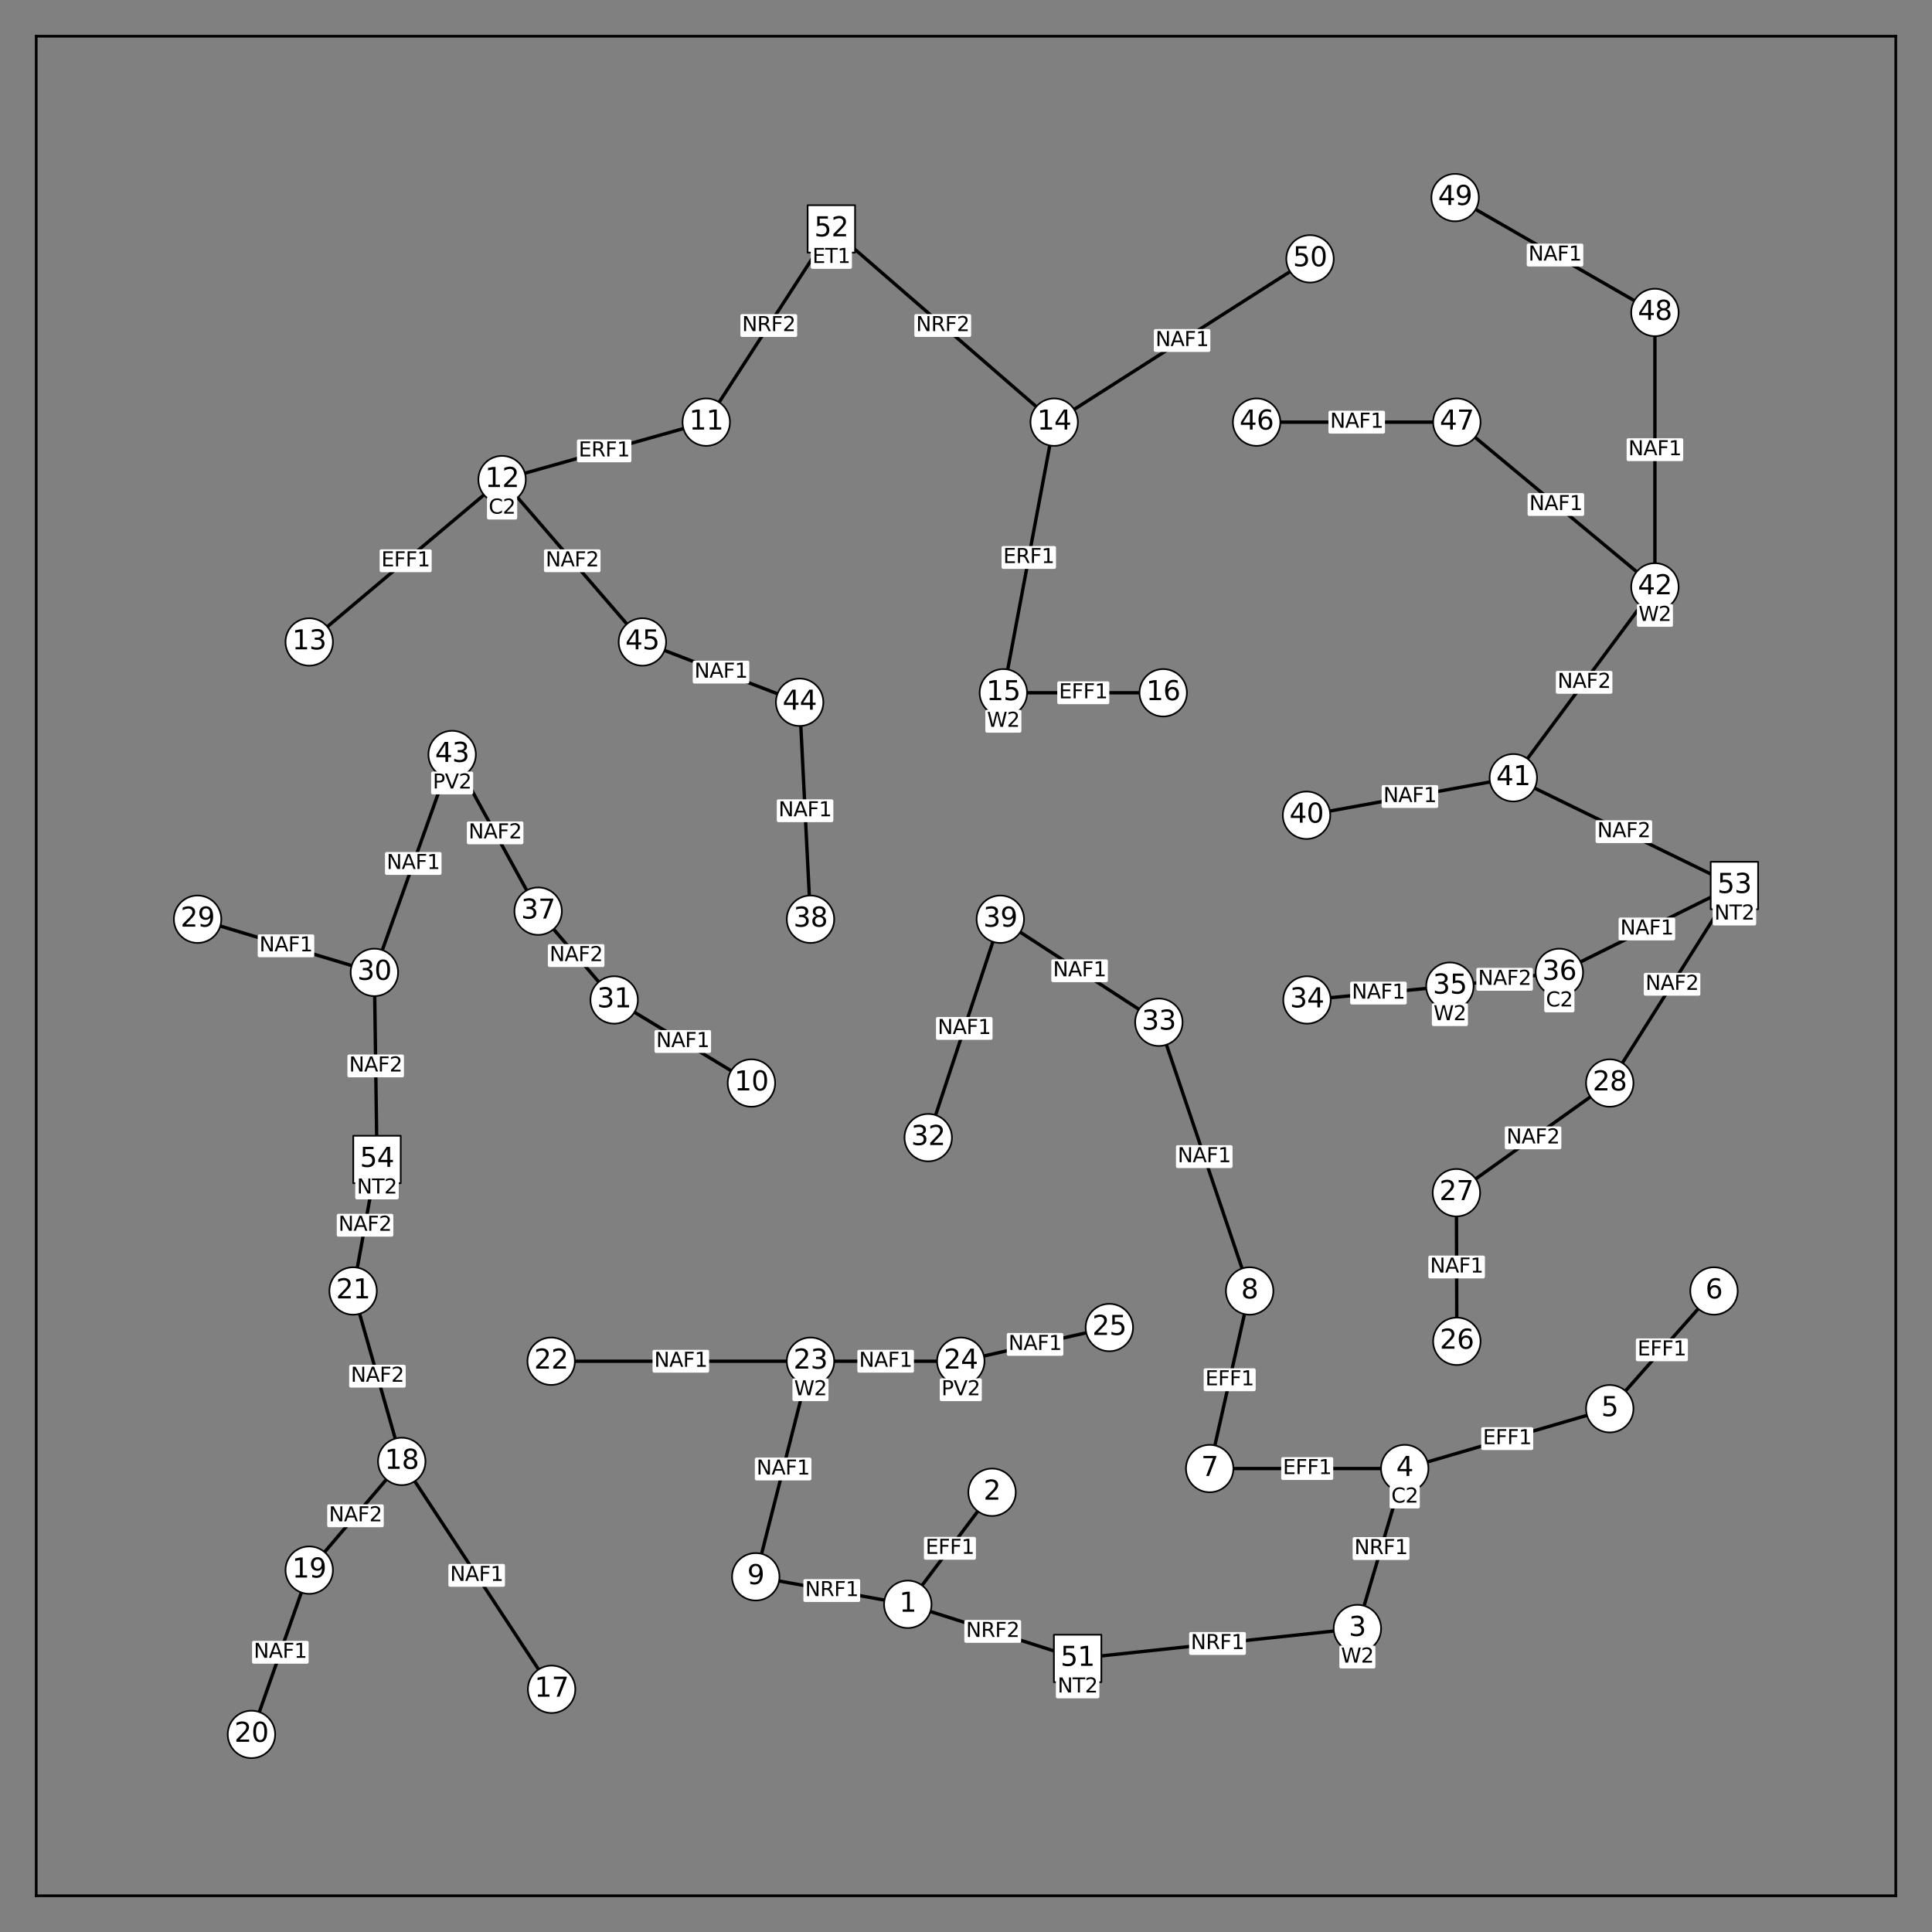 <?xml version="1.0" encoding="utf-8" standalone="no"?>
<!DOCTYPE svg PUBLIC "-//W3C//DTD SVG 1.1//EN"
  "http://www.w3.org/Graphics/SVG/1.1/DTD/svg11.dtd">
<svg xmlns:xlink="http://www.w3.org/1999/xlink" width="576pt" height="576pt" viewBox="0 0 576 576" xmlns="http://www.w3.org/2000/svg" version="1.1">
 <rect x="0" y="0" width="576" height="576" fill="#808080" stroke="none"/>
 <defs>
  <style type="text/css">*{stroke-linejoin: round; stroke-linecap: butt}</style>
 </defs>
 <g id="figure_1">
  <g id="patch_1">
   <path d="M 0 576 
L 576 576 
L 576 0 
L 0 0 
L 0 576 
z
" style="fill: none"/>
  </g>
  <g id="axes_1">
   <g id="patch_2">
    <path d="M 10.8 565.2 
L 565.2 565.2 
L 565.2 10.8 
L 10.8 10.8 
L 10.8 565.2 
z
" style="fill: none"/>
   </g>
   <g id="LineCollection_1">
    <path d="M 270.647 478.308 
L 225.321 470.098 
" clip-path="url(#p74a902d80d)" style="fill: none; stroke: #000000"/>
    <path d="M 270.647 478.308 
L 321.282 494.444 
" clip-path="url(#p74a902d80d)" style="fill: none; stroke: #000000"/>
    <path d="M 270.647 478.308 
L 295.77 444.903 
" clip-path="url(#p74a902d80d)" style="fill: none; stroke: #000000"/>
    <path d="M 404.682 485.526 
L 418.798 437.826 
" clip-path="url(#p74a902d80d)" style="fill: none; stroke: #000000"/>
    <path d="M 404.682 485.526 
L 321.282 494.444 
" clip-path="url(#p74a902d80d)" style="fill: none; stroke: #000000"/>
    <path d="M 418.798 437.826 
L 479.924 419.991 
" clip-path="url(#p74a902d80d)" style="fill: none; stroke: #000000"/>
    <path d="M 418.798 437.826 
L 360.651 437.826 
" clip-path="url(#p74a902d80d)" style="fill: none; stroke: #000000"/>
    <path d="M 479.924 419.991 
L 511.004 384.888 
" clip-path="url(#p74a902d80d)" style="fill: none; stroke: #000000"/>
    <path d="M 360.651 437.826 
L 372.565 384.888 
" clip-path="url(#p74a902d80d)" style="fill: none; stroke: #000000"/>
    <path d="M 372.565 384.888 
L 345.499 304.773 
" clip-path="url(#p74a902d80d)" style="fill: none; stroke: #000000"/>
    <path d="M 225.321 470.098 
L 241.638 405.836 
" clip-path="url(#p74a902d80d)" style="fill: none; stroke: #000000"/>
    <path d="M 224.025 322.891 
L 183.103 298.12 
" clip-path="url(#p74a902d80d)" style="fill: none; stroke: #000000"/>
    <path d="M 210.557 125.86 
L 149.691 142.987 
" clip-path="url(#p74a902d80d)" style="fill: none; stroke: #000000"/>
    <path d="M 210.557 125.86 
L 247.854 68.251 
" clip-path="url(#p74a902d80d)" style="fill: none; stroke: #000000"/>
    <path d="M 149.691 142.987 
L 191.52 191.395 
" clip-path="url(#p74a902d80d)" style="fill: none; stroke: #000000"/>
    <path d="M 149.691 142.987 
L 92.191 191.395 
" clip-path="url(#p74a902d80d)" style="fill: none; stroke: #000000"/>
    <path d="M 314.289 125.86 
L 390.566 77.168 
" clip-path="url(#p74a902d80d)" style="fill: none; stroke: #000000"/>
    <path d="M 314.289 125.86 
L 247.854 68.251 
" clip-path="url(#p74a902d80d)" style="fill: none; stroke: #000000"/>
    <path d="M 314.289 125.86 
L 299.137 206.541 
" clip-path="url(#p74a902d80d)" style="fill: none; stroke: #000000"/>
    <path d="M 299.137 206.541 
L 346.794 206.541 
" clip-path="url(#p74a902d80d)" style="fill: none; stroke: #000000"/>
    <path d="M 164.454 503.644 
L 119.776 435.702 
" clip-path="url(#p74a902d80d)" style="fill: none; stroke: #000000"/>
    <path d="M 119.776 435.702 
L 92.191 468.116 
" clip-path="url(#p74a902d80d)" style="fill: none; stroke: #000000"/>
    <path d="M 119.776 435.702 
L 105.271 384.888 
" clip-path="url(#p74a902d80d)" style="fill: none; stroke: #000000"/>
    <path d="M 92.191 468.116 
L 74.967 517.091 
" clip-path="url(#p74a902d80d)" style="fill: none; stroke: #000000"/>
    <path d="M 105.271 384.888 
L 112.394 345.68 
" clip-path="url(#p74a902d80d)" style="fill: none; stroke: #000000"/>
    <path d="M 164.325 405.836 
L 241.638 405.836 
" clip-path="url(#p74a902d80d)" style="fill: none; stroke: #000000"/>
    <path d="M 241.638 405.836 
L 286.446 405.836 
" clip-path="url(#p74a902d80d)" style="fill: none; stroke: #000000"/>
    <path d="M 286.446 405.836 
L 330.736 395.787 
" clip-path="url(#p74a902d80d)" style="fill: none; stroke: #000000"/>
    <path d="M 434.338 399.891 
L 434.209 355.588 
" clip-path="url(#p74a902d80d)" style="fill: none; stroke: #000000"/>
    <path d="M 434.209 355.588 
L 479.924 322.891 
" clip-path="url(#p74a902d80d)" style="fill: none; stroke: #000000"/>
    <path d="M 479.924 322.891 
L 517.091 264.008 
" clip-path="url(#p74a902d80d)" style="fill: none; stroke: #000000"/>
    <path d="M 58.909 274.058 
L 111.617 289.911 
" clip-path="url(#p74a902d80d)" style="fill: none; stroke: #000000"/>
    <path d="M 111.617 289.911 
L 112.394 345.68 
" clip-path="url(#p74a902d80d)" style="fill: none; stroke: #000000"/>
    <path d="M 111.617 289.911 
L 134.798 224.942 
" clip-path="url(#p74a902d80d)" style="fill: none; stroke: #000000"/>
    <path d="M 183.103 298.12 
L 160.439 271.652 
" clip-path="url(#p74a902d80d)" style="fill: none; stroke: #000000"/>
    <path d="M 276.733 339.169 
L 298.231 274.058 
" clip-path="url(#p74a902d80d)" style="fill: none; stroke: #000000"/>
    <path d="M 345.499 304.773 
L 298.231 274.058 
" clip-path="url(#p74a902d80d)" style="fill: none; stroke: #000000"/>
    <path d="M 389.66 298.12 
L 432.266 294.016 
" clip-path="url(#p74a902d80d)" style="fill: none; stroke: #000000"/>
    <path d="M 432.266 294.016 
L 464.901 289.911 
" clip-path="url(#p74a902d80d)" style="fill: none; stroke: #000000"/>
    <path d="M 464.901 289.911 
L 517.091 264.008 
" clip-path="url(#p74a902d80d)" style="fill: none; stroke: #000000"/>
    <path d="M 160.439 271.652 
L 134.798 224.942 
" clip-path="url(#p74a902d80d)" style="fill: none; stroke: #000000"/>
    <path d="M 241.638 274.058 
L 238.4 209.372 
" clip-path="url(#p74a902d80d)" style="fill: none; stroke: #000000"/>
    <path d="M 389.53 243.059 
L 451.174 231.877 
" clip-path="url(#p74a902d80d)" style="fill: none; stroke: #000000"/>
    <path d="M 451.174 231.877 
L 517.091 264.008 
" clip-path="url(#p74a902d80d)" style="fill: none; stroke: #000000"/>
    <path d="M 451.174 231.877 
L 493.392 174.976 
" clip-path="url(#p74a902d80d)" style="fill: none; stroke: #000000"/>
    <path d="M 493.392 174.976 
L 434.338 125.86 
" clip-path="url(#p74a902d80d)" style="fill: none; stroke: #000000"/>
    <path d="M 493.392 174.976 
L 493.392 93.163 
" clip-path="url(#p74a902d80d)" style="fill: none; stroke: #000000"/>
    <path d="M 238.4 209.372 
L 191.52 191.395 
" clip-path="url(#p74a902d80d)" style="fill: none; stroke: #000000"/>
    <path d="M 374.638 125.86 
L 434.338 125.86 
" clip-path="url(#p74a902d80d)" style="fill: none; stroke: #000000"/>
    <path d="M 493.392 93.163 
L 433.82 58.909 
" clip-path="url(#p74a902d80d)" style="fill: none; stroke: #000000"/>
   </g>
   <g id="text_1">
    <g id="patch_3">
     <path d="M 476.202 250.846 
L 492.063 250.846 
L 492.063 245.039 
L 476.202 245.039 
z
" style="fill: #ffffff; stroke: #ffffff; stroke-linejoin: miter"/>
    </g>
    <!-- NAF2 -->
    <g transform="translate(476.202 249.598) scale(0.06 -0.06)">
     <defs>
      <path id="DejaVuSans-4e" d="M 628 4666 
L 1478 4666 
L 3547 763 
L 3547 4666 
L 4159 4666 
L 4159 0 
L 3309 0 
L 1241 3903 
L 1241 0 
L 628 0 
L 628 4666 
z
" transform="scale(0.016)"/>
      <path id="DejaVuSans-41" d="M 2188 4044 
L 1331 1722 
L 3047 1722 
L 2188 4044 
z
M 1831 4666 
L 2547 4666 
L 4325 0 
L 3669 0 
L 3244 1197 
L 1141 1197 
L 716 0 
L 50 0 
L 1831 4666 
z
" transform="scale(0.016)"/>
      <path id="DejaVuSans-46" d="M 628 4666 
L 3309 4666 
L 3309 4134 
L 1259 4134 
L 1259 2759 
L 3109 2759 
L 3109 2228 
L 1259 2228 
L 1259 0 
L 628 0 
L 628 4666 
z
" transform="scale(0.016)"/>
      <path id="DejaVuSans-32" d="M 1228 531 
L 3431 531 
L 3431 0 
L 469 0 
L 469 531 
Q 828 903 1448 1529 
Q 2069 2156 2228 2338 
Q 2531 2678 2651 2914 
Q 2772 3150 2772 3378 
Q 2772 3750 2511 3984 
Q 2250 4219 1831 4219 
Q 1534 4219 1204 4116 
Q 875 4013 500 3803 
L 500 4441 
Q 881 4594 1212 4672 
Q 1544 4750 1819 4750 
Q 2544 4750 2975 4387 
Q 3406 4025 3406 3419 
Q 3406 3131 3298 2873 
Q 3191 2616 2906 2266 
Q 2828 2175 2409 1742 
Q 1991 1309 1228 531 
z
" transform="scale(0.016)"/>
     </defs>
     <use xlink:href="#DejaVuSans-4e"/>
     <use xlink:href="#DejaVuSans-41" x="74.805"/>
     <use xlink:href="#DejaVuSans-46" x="143.213"/>
     <use xlink:href="#DejaVuSans-32" x="200.732"/>
    </g>
   </g>
   <g id="text_2">
    <g id="patch_4">
     <path d="M 162.675 170.095 
L 178.536 170.095 
L 178.536 164.288 
L 162.675 164.288 
z
" style="fill: #ffffff; stroke: #ffffff; stroke-linejoin: miter"/>
    </g>
    <!-- NAF2 -->
    <g transform="translate(162.675 168.847) scale(0.06 -0.06)">
     <use xlink:href="#DejaVuSans-4e"/>
     <use xlink:href="#DejaVuSans-41" x="74.805"/>
     <use xlink:href="#DejaVuSans-46" x="143.213"/>
     <use xlink:href="#DejaVuSans-32" x="200.732"/>
    </g>
   </g>
   <g id="text_3">
    <g id="patch_5">
     <path d="M 232.088 244.618 
L 247.95 244.618 
L 247.95 238.811 
L 232.088 238.811 
z
" style="fill: #ffffff; stroke: #ffffff; stroke-linejoin: miter"/>
    </g>
    <!-- NAF1 -->
    <g transform="translate(232.088 243.37) scale(0.06 -0.06)">
     <defs>
      <path id="DejaVuSans-31" d="M 794 531 
L 1825 531 
L 1825 4091 
L 703 3866 
L 703 4441 
L 1819 4666 
L 2450 4666 
L 2450 531 
L 3481 531 
L 3481 0 
L 794 0 
L 794 531 
z
" transform="scale(0.016)"/>
     </defs>
     <use xlink:href="#DejaVuSans-4e"/>
     <use xlink:href="#DejaVuSans-41" x="74.805"/>
     <use xlink:href="#DejaVuSans-46" x="143.213"/>
     <use xlink:href="#DejaVuSans-31" x="200.732"/>
    </g>
   </g>
   <g id="text_4">
    <g id="patch_6">
     <path d="M 134.184 472.577 
L 150.046 472.577 
L 150.046 466.77 
L 134.184 466.77 
z
" style="fill: #ffffff; stroke: #ffffff; stroke-linejoin: miter"/>
    </g>
    <!-- NAF1 -->
    <g transform="translate(134.184 471.329) scale(0.06 -0.06)">
     <use xlink:href="#DejaVuSans-4e"/>
     <use xlink:href="#DejaVuSans-41" x="74.805"/>
     <use xlink:href="#DejaVuSans-46" x="143.213"/>
     <use xlink:href="#DejaVuSans-31" x="200.732"/>
    </g>
   </g>
   <g id="text_5">
    <g id="patch_7">
     <path d="M 464.352 206.33 
L 480.214 206.33 
L 480.214 200.523 
L 464.352 200.523 
z
" style="fill: #ffffff; stroke: #ffffff; stroke-linejoin: miter"/>
    </g>
    <!-- NAF2 -->
    <g transform="translate(464.352 205.082) scale(0.06 -0.06)">
     <use xlink:href="#DejaVuSans-4e"/>
     <use xlink:href="#DejaVuSans-41" x="74.805"/>
     <use xlink:href="#DejaVuSans-46" x="143.213"/>
     <use xlink:href="#DejaVuSans-32" x="200.732"/>
    </g>
   </g>
   <g id="text_6">
    <g id="patch_8">
     <path d="M 98.053 454.813 
L 113.914 454.813 
L 113.914 449.006 
L 98.053 449.006 
z
" style="fill: #ffffff; stroke: #ffffff; stroke-linejoin: miter"/>
    </g>
    <!-- NAF2 -->
    <g transform="translate(98.053 453.565) scale(0.06 -0.06)">
     <use xlink:href="#DejaVuSans-4e"/>
     <use xlink:href="#DejaVuSans-41" x="74.805"/>
     <use xlink:href="#DejaVuSans-46" x="143.213"/>
     <use xlink:href="#DejaVuSans-32" x="200.732"/>
    </g>
   </g>
   <g id="text_7">
    <g id="patch_9">
     <path d="M 396.557 128.763 
L 412.419 128.763 
L 412.419 122.957 
L 396.557 122.957 
z
" style="fill: #ffffff; stroke: #ffffff; stroke-linejoin: miter"/>
    </g>
    <!-- NAF1 -->
    <g transform="translate(396.557 127.516) scale(0.06 -0.06)">
     <use xlink:href="#DejaVuSans-4e"/>
     <use xlink:href="#DejaVuSans-41" x="74.805"/>
     <use xlink:href="#DejaVuSans-46" x="143.213"/>
     <use xlink:href="#DejaVuSans-31" x="200.732"/>
    </g>
   </g>
   <g id="text_8">
    <g id="patch_10">
     <path d="M 488.209 405.343 
L 502.719 405.343 
L 502.719 399.536 
L 488.209 399.536 
z
" style="fill: #ffffff; stroke: #ffffff; stroke-linejoin: miter"/>
    </g>
    <!-- EFF1 -->
    <g transform="translate(488.209 404.095) scale(0.06 -0.06)">
     <defs>
      <path id="DejaVuSans-45" d="M 628 4666 
L 3578 4666 
L 3578 4134 
L 1259 4134 
L 1259 2753 
L 3481 2753 
L 3481 2222 
L 1259 2222 
L 1259 531 
L 3634 531 
L 3634 0 
L 628 0 
L 628 4666 
z
" transform="scale(0.016)"/>
     </defs>
     <use xlink:href="#DejaVuSans-45"/>
     <use xlink:href="#DejaVuSans-46" x="63.184"/>
     <use xlink:href="#DejaVuSans-46" x="120.703"/>
     <use xlink:href="#DejaVuSans-31" x="178.223"/>
    </g>
   </g>
   <g id="text_9">
    <g id="patch_11">
     <path d="M 300.66 403.715 
L 316.522 403.715 
L 316.522 397.908 
L 300.66 397.908 
z
" style="fill: #ffffff; stroke: #ffffff; stroke-linejoin: miter"/>
    </g>
    <!-- NAF1 -->
    <g transform="translate(300.66 402.467) scale(0.06 -0.06)">
     <use xlink:href="#DejaVuSans-4e"/>
     <use xlink:href="#DejaVuSans-41" x="74.805"/>
     <use xlink:href="#DejaVuSans-46" x="143.213"/>
     <use xlink:href="#DejaVuSans-31" x="200.732"/>
    </g>
   </g>
   <g id="text_10">
    <g id="patch_12">
     <path d="M 442.105 431.812 
L 456.616 431.812 
L 456.616 426.005 
L 442.105 426.005 
z
" style="fill: #ffffff; stroke: #ffffff; stroke-linejoin: miter"/>
    </g>
    <!-- EFF1 -->
    <g transform="translate(442.105 430.564) scale(0.06 -0.06)">
     <use xlink:href="#DejaVuSans-45"/>
     <use xlink:href="#DejaVuSans-46" x="63.184"/>
     <use xlink:href="#DejaVuSans-46" x="120.703"/>
     <use xlink:href="#DejaVuSans-31" x="178.223"/>
    </g>
   </g>
   <g id="text_11">
    <g id="patch_13">
     <path d="M 359.353 414.26 
L 373.864 414.26 
L 373.864 408.453 
L 359.353 408.453 
z
" style="fill: #ffffff; stroke: #ffffff; stroke-linejoin: miter"/>
    </g>
    <!-- EFF1 -->
    <g transform="translate(359.353 413.012) scale(0.06 -0.06)">
     <use xlink:href="#DejaVuSans-45"/>
     <use xlink:href="#DejaVuSans-46" x="63.184"/>
     <use xlink:href="#DejaVuSans-46" x="120.703"/>
     <use xlink:href="#DejaVuSans-31" x="178.223"/>
    </g>
   </g>
   <g id="text_12">
    <g id="patch_14">
     <path d="M 172.51 137.327 
L 187.738 137.327 
L 187.738 131.52 
L 172.51 131.52 
z
" style="fill: #ffffff; stroke: #ffffff; stroke-linejoin: miter"/>
    </g>
    <!-- ERF1 -->
    <g transform="translate(172.51 136.079) scale(0.06 -0.06)">
     <defs>
      <path id="DejaVuSans-52" d="M 2841 2188 
Q 3044 2119 3236 1894 
Q 3428 1669 3622 1275 
L 4263 0 
L 3584 0 
L 2988 1197 
Q 2756 1666 2539 1819 
Q 2322 1972 1947 1972 
L 1259 1972 
L 1259 0 
L 628 0 
L 628 4666 
L 2053 4666 
Q 2853 4666 3247 4331 
Q 3641 3997 3641 3322 
Q 3641 2881 3436 2590 
Q 3231 2300 2841 2188 
z
M 1259 4147 
L 1259 2491 
L 2053 2491 
Q 2509 2491 2742 2702 
Q 2975 2913 2975 3322 
Q 2975 3731 2742 3939 
Q 2509 4147 2053 4147 
L 1259 4147 
z
" transform="scale(0.016)"/>
     </defs>
     <use xlink:href="#DejaVuSans-45"/>
     <use xlink:href="#DejaVuSans-52" x="63.184"/>
     <use xlink:href="#DejaVuSans-46" x="132.666"/>
     <use xlink:href="#DejaVuSans-31" x="190.186"/>
    </g>
   </g>
   <g id="text_13">
    <g id="patch_15">
     <path d="M 483.065 279.863 
L 498.927 279.863 
L 498.927 274.056 
L 483.065 274.056 
z
" style="fill: #ffffff; stroke: #ffffff; stroke-linejoin: miter"/>
    </g>
    <!-- NAF1 -->
    <g transform="translate(483.065 278.615) scale(0.06 -0.06)">
     <use xlink:href="#DejaVuSans-4e"/>
     <use xlink:href="#DejaVuSans-41" x="74.805"/>
     <use xlink:href="#DejaVuSans-46" x="143.213"/>
     <use xlink:href="#DejaVuSans-31" x="200.732"/>
    </g>
   </g>
   <g id="text_14">
    <g id="patch_16">
     <path d="M 344.497 104.418 
L 360.359 104.418 
L 360.359 98.611 
L 344.497 98.611 
z
" style="fill: #ffffff; stroke: #ffffff; stroke-linejoin: miter"/>
    </g>
    <!-- NAF1 -->
    <g transform="translate(344.497 103.17) scale(0.06 -0.06)">
     <use xlink:href="#DejaVuSans-4e"/>
     <use xlink:href="#DejaVuSans-41" x="74.805"/>
     <use xlink:href="#DejaVuSans-46" x="143.213"/>
     <use xlink:href="#DejaVuSans-31" x="200.732"/>
    </g>
   </g>
   <g id="text_15">
    <g id="patch_17">
     <path d="M 195.633 313.409 
L 211.495 313.409 
L 211.495 307.602 
L 195.633 307.602 
z
" style="fill: #ffffff; stroke: #ffffff; stroke-linejoin: miter"/>
    </g>
    <!-- NAF1 -->
    <g transform="translate(195.633 312.161) scale(0.06 -0.06)">
     <use xlink:href="#DejaVuSans-4e"/>
     <use xlink:href="#DejaVuSans-41" x="74.805"/>
     <use xlink:href="#DejaVuSans-46" x="143.213"/>
     <use xlink:href="#DejaVuSans-31" x="200.732"/>
    </g>
   </g>
   <g id="text_16">
    <g id="patch_18">
     <path d="M 412.421 240.372 
L 428.283 240.372 
L 428.283 234.565 
L 412.421 234.565 
z
" style="fill: #ffffff; stroke: #ffffff; stroke-linejoin: miter"/>
    </g>
    <!-- NAF1 -->
    <g transform="translate(412.421 239.124) scale(0.06 -0.06)">
     <use xlink:href="#DejaVuSans-4e"/>
     <use xlink:href="#DejaVuSans-41" x="74.805"/>
     <use xlink:href="#DejaVuSans-46" x="143.213"/>
     <use xlink:href="#DejaVuSans-31" x="200.732"/>
    </g>
   </g>
   <g id="text_17">
    <g id="patch_19">
     <path d="M 195.05 408.74 
L 210.912 408.74 
L 210.912 402.933 
L 195.05 402.933 
z
" style="fill: #ffffff; stroke: #ffffff; stroke-linejoin: miter"/>
    </g>
    <!-- NAF1 -->
    <g transform="translate(195.05 407.492) scale(0.06 -0.06)">
     <use xlink:href="#DejaVuSans-4e"/>
     <use xlink:href="#DejaVuSans-41" x="74.805"/>
     <use xlink:href="#DejaVuSans-46" x="143.213"/>
     <use xlink:href="#DejaVuSans-31" x="200.732"/>
    </g>
   </g>
   <g id="text_18">
    <g id="patch_20">
     <path d="M 113.686 170.095 
L 128.196 170.095 
L 128.196 164.288 
L 113.686 164.288 
z
" style="fill: #ffffff; stroke: #ffffff; stroke-linejoin: miter"/>
    </g>
    <!-- EFF1 -->
    <g transform="translate(113.686 168.847) scale(0.06 -0.06)">
     <use xlink:href="#DejaVuSans-45"/>
     <use xlink:href="#DejaVuSans-46" x="63.184"/>
     <use xlink:href="#DejaVuSans-46" x="120.703"/>
     <use xlink:href="#DejaVuSans-31" x="178.223"/>
    </g>
   </g>
   <g id="text_19">
    <g id="patch_21">
     <path d="M 403.032 298.972 
L 418.894 298.972 
L 418.894 293.165 
L 403.032 293.165 
z
" style="fill: #ffffff; stroke: #ffffff; stroke-linejoin: miter"/>
    </g>
    <!-- NAF1 -->
    <g transform="translate(403.032 297.724) scale(0.06 -0.06)">
     <use xlink:href="#DejaVuSans-4e"/>
     <use xlink:href="#DejaVuSans-41" x="74.805"/>
     <use xlink:href="#DejaVuSans-46" x="143.213"/>
     <use xlink:href="#DejaVuSans-31" x="200.732"/>
    </g>
   </g>
   <g id="text_20">
    <g id="patch_22">
     <path d="M 315.711 209.444 
L 330.221 209.444 
L 330.221 203.637 
L 315.711 203.637 
z
" style="fill: #ffffff; stroke: #ffffff; stroke-linejoin: miter"/>
    </g>
    <!-- EFF1 -->
    <g transform="translate(315.711 208.196) scale(0.06 -0.06)">
     <use xlink:href="#DejaVuSans-45"/>
     <use xlink:href="#DejaVuSans-46" x="63.184"/>
     <use xlink:href="#DejaVuSans-46" x="120.703"/>
     <use xlink:href="#DejaVuSans-31" x="178.223"/>
    </g>
   </g>
   <g id="text_21">
    <g id="patch_23">
     <path d="M 104.593 413.198 
L 120.454 413.198 
L 120.454 407.392 
L 104.593 407.392 
z
" style="fill: #ffffff; stroke: #ffffff; stroke-linejoin: miter"/>
    </g>
    <!-- NAF2 -->
    <g transform="translate(104.593 411.951) scale(0.06 -0.06)">
     <use xlink:href="#DejaVuSans-4e"/>
     <use xlink:href="#DejaVuSans-41" x="74.805"/>
     <use xlink:href="#DejaVuSans-46" x="143.213"/>
     <use xlink:href="#DejaVuSans-32" x="200.732"/>
    </g>
   </g>
   <g id="text_22">
    <g id="patch_24">
     <path d="M 163.84 287.789 
L 179.702 287.789 
L 179.702 281.983 
L 163.84 281.983 
z
" style="fill: #ffffff; stroke: #ffffff; stroke-linejoin: miter"/>
    </g>
    <!-- NAF2 -->
    <g transform="translate(163.84 286.542) scale(0.06 -0.06)">
     <use xlink:href="#DejaVuSans-4e"/>
     <use xlink:href="#DejaVuSans-41" x="74.805"/>
     <use xlink:href="#DejaVuSans-46" x="143.213"/>
     <use xlink:href="#DejaVuSans-32" x="200.732"/>
    </g>
   </g>
   <g id="text_23">
    <g id="patch_25">
     <path d="M 75.649 495.507 
L 91.51 495.507 
L 91.51 489.7 
L 75.649 489.7 
z
" style="fill: #ffffff; stroke: #ffffff; stroke-linejoin: miter"/>
    </g>
    <!-- NAF1 -->
    <g transform="translate(75.649 494.259) scale(0.06 -0.06)">
     <use xlink:href="#DejaVuSans-4e"/>
     <use xlink:href="#DejaVuSans-41" x="74.805"/>
     <use xlink:href="#DejaVuSans-46" x="143.213"/>
     <use xlink:href="#DejaVuSans-31" x="200.732"/>
    </g>
   </g>
   <g id="text_24">
    <g id="patch_26">
     <path d="M 440.653 294.867 
L 456.515 294.867 
L 456.515 289.06 
L 440.653 289.06 
z
" style="fill: #ffffff; stroke: #ffffff; stroke-linejoin: miter"/>
    </g>
    <!-- NAF2 -->
    <g transform="translate(440.653 293.619) scale(0.06 -0.06)">
     <use xlink:href="#DejaVuSans-4e"/>
     <use xlink:href="#DejaVuSans-41" x="74.805"/>
     <use xlink:href="#DejaVuSans-46" x="143.213"/>
     <use xlink:href="#DejaVuSans-32" x="200.732"/>
    </g>
   </g>
   <g id="text_25">
    <g id="patch_27">
     <path d="M 139.688 251.2 
L 155.549 251.2 
L 155.549 245.393 
L 139.688 245.393 
z
" style="fill: #ffffff; stroke: #ffffff; stroke-linejoin: miter"/>
    </g>
    <!-- NAF2 -->
    <g transform="translate(139.688 249.952) scale(0.06 -0.06)">
     <use xlink:href="#DejaVuSans-4e"/>
     <use xlink:href="#DejaVuSans-41" x="74.805"/>
     <use xlink:href="#DejaVuSans-46" x="143.213"/>
     <use xlink:href="#DejaVuSans-32" x="200.732"/>
    </g>
   </g>
   <g id="text_26">
    <g id="patch_28">
     <path d="M 104.075 320.699 
L 119.936 320.699 
L 119.936 314.892 
L 104.075 314.892 
z
" style="fill: #ffffff; stroke: #ffffff; stroke-linejoin: miter"/>
    </g>
    <!-- NAF2 -->
    <g transform="translate(104.075 319.451) scale(0.06 -0.06)">
     <use xlink:href="#DejaVuSans-4e"/>
     <use xlink:href="#DejaVuSans-41" x="74.805"/>
     <use xlink:href="#DejaVuSans-46" x="143.213"/>
     <use xlink:href="#DejaVuSans-32" x="200.732"/>
    </g>
   </g>
   <g id="text_27">
    <g id="patch_29">
     <path d="M 240.02 477.106 
L 255.947 477.106 
L 255.947 471.299 
L 240.02 471.299 
z
" style="fill: #ffffff; stroke: #ffffff; stroke-linejoin: miter"/>
    </g>
    <!-- NRF1 -->
    <g transform="translate(240.02 475.858) scale(0.06 -0.06)">
     <use xlink:href="#DejaVuSans-4e"/>
     <use xlink:href="#DejaVuSans-52" x="74.805"/>
     <use xlink:href="#DejaVuSans-46" x="144.287"/>
     <use xlink:href="#DejaVuSans-31" x="201.807"/>
    </g>
   </g>
   <g id="text_28">
    <g id="patch_30">
     <path d="M 403.777 464.579 
L 419.703 464.579 
L 419.703 458.773 
L 403.777 458.773 
z
" style="fill: #ffffff; stroke: #ffffff; stroke-linejoin: miter"/>
    </g>
    <!-- NRF1 -->
    <g transform="translate(403.777 463.332) scale(0.06 -0.06)">
     <use xlink:href="#DejaVuSans-4e"/>
     <use xlink:href="#DejaVuSans-52" x="74.805"/>
     <use xlink:href="#DejaVuSans-46" x="144.287"/>
     <use xlink:href="#DejaVuSans-31" x="201.807"/>
    </g>
   </g>
   <g id="text_29">
    <g id="patch_31">
     <path d="M 382.469 440.729 
L 396.98 440.729 
L 396.98 434.922 
L 382.469 434.922 
z
" style="fill: #ffffff; stroke: #ffffff; stroke-linejoin: miter"/>
    </g>
    <!-- EFF1 -->
    <g transform="translate(382.469 439.481) scale(0.06 -0.06)">
     <use xlink:href="#DejaVuSans-45"/>
     <use xlink:href="#DejaVuSans-46" x="63.184"/>
     <use xlink:href="#DejaVuSans-46" x="120.703"/>
     <use xlink:href="#DejaVuSans-31" x="178.223"/>
    </g>
   </g>
   <g id="text_30">
    <g id="patch_32">
     <path d="M 351.102 347.734 
L 366.963 347.734 
L 366.963 341.927 
L 351.102 341.927 
z
" style="fill: #ffffff; stroke: #ffffff; stroke-linejoin: miter"/>
    </g>
    <!-- NAF1 -->
    <g transform="translate(351.102 346.486) scale(0.06 -0.06)">
     <use xlink:href="#DejaVuSans-4e"/>
     <use xlink:href="#DejaVuSans-41" x="74.805"/>
     <use xlink:href="#DejaVuSans-46" x="143.213"/>
     <use xlink:href="#DejaVuSans-31" x="200.732"/>
    </g>
   </g>
   <g id="text_31">
    <g id="patch_33">
     <path d="M 313.934 292.319 
L 329.796 292.319 
L 329.796 286.512 
L 313.934 286.512 
z
" style="fill: #ffffff; stroke: #ffffff; stroke-linejoin: miter"/>
    </g>
    <!-- NAF1 -->
    <g transform="translate(313.934 291.071) scale(0.06 -0.06)">
     <use xlink:href="#DejaVuSans-4e"/>
     <use xlink:href="#DejaVuSans-41" x="74.805"/>
     <use xlink:href="#DejaVuSans-46" x="143.213"/>
     <use xlink:href="#DejaVuSans-31" x="200.732"/>
    </g>
   </g>
   <g id="text_32">
    <g id="patch_34">
     <path d="M 225.548 440.871 
L 241.41 440.871 
L 241.41 435.064 
L 225.548 435.064 
z
" style="fill: #ffffff; stroke: #ffffff; stroke-linejoin: miter"/>
    </g>
    <!-- NAF1 -->
    <g transform="translate(225.548 439.623) scale(0.06 -0.06)">
     <use xlink:href="#DejaVuSans-4e"/>
     <use xlink:href="#DejaVuSans-41" x="74.805"/>
     <use xlink:href="#DejaVuSans-46" x="143.213"/>
     <use xlink:href="#DejaVuSans-31" x="200.732"/>
    </g>
   </g>
   <g id="text_33">
    <g id="patch_35">
     <path d="M 449.135 342.143 
L 464.997 342.143 
L 464.997 336.336 
L 449.135 336.336 
z
" style="fill: #ffffff; stroke: #ffffff; stroke-linejoin: miter"/>
    </g>
    <!-- NAF2 -->
    <g transform="translate(449.135 340.895) scale(0.06 -0.06)">
     <use xlink:href="#DejaVuSans-4e"/>
     <use xlink:href="#DejaVuSans-41" x="74.805"/>
     <use xlink:href="#DejaVuSans-46" x="143.213"/>
     <use xlink:href="#DejaVuSans-32" x="200.732"/>
    </g>
   </g>
   <g id="text_34">
    <g id="patch_36">
     <path d="M 490.576 296.353 
L 506.438 296.353 
L 506.438 290.546 
L 490.576 290.546 
z
" style="fill: #ffffff; stroke: #ffffff; stroke-linejoin: miter"/>
    </g>
    <!-- NAF2 -->
    <g transform="translate(490.576 295.105) scale(0.06 -0.06)">
     <use xlink:href="#DejaVuSans-4e"/>
     <use xlink:href="#DejaVuSans-41" x="74.805"/>
     <use xlink:href="#DejaVuSans-46" x="143.213"/>
     <use xlink:href="#DejaVuSans-32" x="200.732"/>
    </g>
   </g>
   <g id="text_35">
    <g id="patch_37">
     <path d="M 273.108 99.959 
L 289.035 99.959 
L 289.035 94.152 
L 273.108 94.152 
z
" style="fill: #ffffff; stroke: #ffffff; stroke-linejoin: miter"/>
    </g>
    <!-- NRF2 -->
    <g transform="translate(273.108 98.711) scale(0.06 -0.06)">
     <use xlink:href="#DejaVuSans-4e"/>
     <use xlink:href="#DejaVuSans-52" x="74.805"/>
     <use xlink:href="#DejaVuSans-46" x="144.287"/>
     <use xlink:href="#DejaVuSans-32" x="201.807"/>
    </g>
   </g>
   <g id="text_36">
    <g id="patch_38">
     <path d="M 455.934 153.322 
L 471.796 153.322 
L 471.796 147.515 
L 455.934 147.515 
z
" style="fill: #ffffff; stroke: #ffffff; stroke-linejoin: miter"/>
    </g>
    <!-- NAF1 -->
    <g transform="translate(455.934 152.074) scale(0.06 -0.06)">
     <use xlink:href="#DejaVuSans-4e"/>
     <use xlink:href="#DejaVuSans-41" x="74.805"/>
     <use xlink:href="#DejaVuSans-46" x="143.213"/>
     <use xlink:href="#DejaVuSans-31" x="200.732"/>
    </g>
   </g>
   <g id="text_37">
    <g id="patch_39">
     <path d="M 256.111 408.74 
L 271.973 408.74 
L 271.973 402.933 
L 256.111 402.933 
z
" style="fill: #ffffff; stroke: #ffffff; stroke-linejoin: miter"/>
    </g>
    <!-- NAF1 -->
    <g transform="translate(256.111 407.492) scale(0.06 -0.06)">
     <use xlink:href="#DejaVuSans-4e"/>
     <use xlink:href="#DejaVuSans-41" x="74.805"/>
     <use xlink:href="#DejaVuSans-46" x="143.213"/>
     <use xlink:href="#DejaVuSans-31" x="200.732"/>
    </g>
   </g>
   <g id="text_38">
    <g id="patch_40">
     <path d="M 288.001 489.279 
L 303.928 489.279 
L 303.928 483.472 
L 288.001 483.472 
z
" style="fill: #ffffff; stroke: #ffffff; stroke-linejoin: miter"/>
    </g>
    <!-- NRF2 -->
    <g transform="translate(288.001 488.031) scale(0.06 -0.06)">
     <use xlink:href="#DejaVuSans-4e"/>
     <use xlink:href="#DejaVuSans-52" x="74.805"/>
     <use xlink:href="#DejaVuSans-46" x="144.287"/>
     <use xlink:href="#DejaVuSans-32" x="201.807"/>
    </g>
   </g>
   <g id="text_39">
    <g id="patch_41">
     <path d="M 455.675 78.939 
L 471.537 78.939 
L 471.537 73.133 
L 455.675 73.133 
z
" style="fill: #ffffff; stroke: #ffffff; stroke-linejoin: miter"/>
    </g>
    <!-- NAF1 -->
    <g transform="translate(455.675 77.692) scale(0.06 -0.06)">
     <use xlink:href="#DejaVuSans-4e"/>
     <use xlink:href="#DejaVuSans-41" x="74.805"/>
     <use xlink:href="#DejaVuSans-46" x="143.213"/>
     <use xlink:href="#DejaVuSans-31" x="200.732"/>
    </g>
   </g>
   <g id="text_40">
    <g id="patch_42">
     <path d="M 279.551 309.517 
L 295.413 309.517 
L 295.413 303.71 
L 279.551 303.71 
z
" style="fill: #ffffff; stroke: #ffffff; stroke-linejoin: miter"/>
    </g>
    <!-- NAF1 -->
    <g transform="translate(279.551 308.269) scale(0.06 -0.06)">
     <use xlink:href="#DejaVuSans-4e"/>
     <use xlink:href="#DejaVuSans-41" x="74.805"/>
     <use xlink:href="#DejaVuSans-46" x="143.213"/>
     <use xlink:href="#DejaVuSans-31" x="200.732"/>
    </g>
   </g>
   <g id="text_41">
    <g id="patch_43">
     <path d="M 207.029 203.287 
L 222.891 203.287 
L 222.891 197.48 
L 207.029 197.48 
z
" style="fill: #ffffff; stroke: #ffffff; stroke-linejoin: miter"/>
    </g>
    <!-- NAF1 -->
    <g transform="translate(207.029 202.039) scale(0.06 -0.06)">
     <use xlink:href="#DejaVuSans-4e"/>
     <use xlink:href="#DejaVuSans-41" x="74.805"/>
     <use xlink:href="#DejaVuSans-46" x="143.213"/>
     <use xlink:href="#DejaVuSans-31" x="200.732"/>
    </g>
   </g>
   <g id="text_42">
    <g id="patch_44">
     <path d="M 485.461 136.973 
L 501.323 136.973 
L 501.323 131.166 
L 485.461 131.166 
z
" style="fill: #ffffff; stroke: #ffffff; stroke-linejoin: miter"/>
    </g>
    <!-- NAF1 -->
    <g transform="translate(485.461 135.725) scale(0.06 -0.06)">
     <use xlink:href="#DejaVuSans-4e"/>
     <use xlink:href="#DejaVuSans-41" x="74.805"/>
     <use xlink:href="#DejaVuSans-46" x="143.213"/>
     <use xlink:href="#DejaVuSans-31" x="200.732"/>
    </g>
   </g>
   <g id="text_43">
    <g id="patch_45">
     <path d="M 275.953 464.509 
L 290.464 464.509 
L 290.464 458.702 
L 275.953 458.702 
z
" style="fill: #ffffff; stroke: #ffffff; stroke-linejoin: miter"/>
    </g>
    <!-- EFF1 -->
    <g transform="translate(275.953 463.261) scale(0.06 -0.06)">
     <use xlink:href="#DejaVuSans-45"/>
     <use xlink:href="#DejaVuSans-46" x="63.184"/>
     <use xlink:href="#DejaVuSans-46" x="120.703"/>
     <use xlink:href="#DejaVuSans-31" x="178.223"/>
    </g>
   </g>
   <g id="text_44">
    <g id="patch_46">
     <path d="M 221.242 99.959 
L 237.169 99.959 
L 237.169 94.152 
L 221.242 94.152 
z
" style="fill: #ffffff; stroke: #ffffff; stroke-linejoin: miter"/>
    </g>
    <!-- NRF2 -->
    <g transform="translate(221.242 98.711) scale(0.06 -0.06)">
     <use xlink:href="#DejaVuSans-4e"/>
     <use xlink:href="#DejaVuSans-52" x="74.805"/>
     <use xlink:href="#DejaVuSans-46" x="144.287"/>
     <use xlink:href="#DejaVuSans-32" x="201.807"/>
    </g>
   </g>
   <g id="text_45">
    <g id="patch_47">
     <path d="M 77.332 284.888 
L 93.194 284.888 
L 93.194 279.081 
L 77.332 279.081 
z
" style="fill: #ffffff; stroke: #ffffff; stroke-linejoin: miter"/>
    </g>
    <!-- NAF1 -->
    <g transform="translate(77.332 283.64) scale(0.06 -0.06)">
     <use xlink:href="#DejaVuSans-4e"/>
     <use xlink:href="#DejaVuSans-41" x="74.805"/>
     <use xlink:href="#DejaVuSans-46" x="143.213"/>
     <use xlink:href="#DejaVuSans-31" x="200.732"/>
    </g>
   </g>
   <g id="text_46">
    <g id="patch_48">
     <path d="M 426.343 380.643 
L 442.204 380.643 
L 442.204 374.836 
L 426.343 374.836 
z
" style="fill: #ffffff; stroke: #ffffff; stroke-linejoin: miter"/>
    </g>
    <!-- NAF1 -->
    <g transform="translate(426.343 379.395) scale(0.06 -0.06)">
     <use xlink:href="#DejaVuSans-4e"/>
     <use xlink:href="#DejaVuSans-41" x="74.805"/>
     <use xlink:href="#DejaVuSans-46" x="143.213"/>
     <use xlink:href="#DejaVuSans-31" x="200.732"/>
    </g>
   </g>
   <g id="text_47">
    <g id="patch_49">
     <path d="M 299.099 169.104 
L 314.328 169.104 
L 314.328 163.297 
L 299.099 163.297 
z
" style="fill: #ffffff; stroke: #ffffff; stroke-linejoin: miter"/>
    </g>
    <!-- ERF1 -->
    <g transform="translate(299.099 167.856) scale(0.06 -0.06)">
     <use xlink:href="#DejaVuSans-45"/>
     <use xlink:href="#DejaVuSans-52" x="63.184"/>
     <use xlink:href="#DejaVuSans-46" x="132.666"/>
     <use xlink:href="#DejaVuSans-31" x="190.186"/>
    </g>
   </g>
   <g id="text_48">
    <g id="patch_50">
     <path d="M 115.277 260.33 
L 131.138 260.33 
L 131.138 254.523 
L 115.277 254.523 
z
" style="fill: #ffffff; stroke: #ffffff; stroke-linejoin: miter"/>
    </g>
    <!-- NAF1 -->
    <g transform="translate(115.277 259.082) scale(0.06 -0.06)">
     <use xlink:href="#DejaVuSans-4e"/>
     <use xlink:href="#DejaVuSans-41" x="74.805"/>
     <use xlink:href="#DejaVuSans-46" x="143.213"/>
     <use xlink:href="#DejaVuSans-31" x="200.732"/>
    </g>
   </g>
   <g id="text_49">
    <g id="patch_51">
     <path d="M 100.902 368.187 
L 116.763 368.187 
L 116.763 362.38 
L 100.902 362.38 
z
" style="fill: #ffffff; stroke: #ffffff; stroke-linejoin: miter"/>
    </g>
    <!-- NAF2 -->
    <g transform="translate(100.902 366.939) scale(0.06 -0.06)">
     <use xlink:href="#DejaVuSans-4e"/>
     <use xlink:href="#DejaVuSans-41" x="74.805"/>
     <use xlink:href="#DejaVuSans-46" x="143.213"/>
     <use xlink:href="#DejaVuSans-32" x="200.732"/>
    </g>
   </g>
   <g id="text_50">
    <g id="patch_52">
     <path d="M 355.019 492.888 
L 370.945 492.888 
L 370.945 487.082 
L 355.019 487.082 
z
" style="fill: #ffffff; stroke: #ffffff; stroke-linejoin: miter"/>
    </g>
    <!-- NRF1 -->
    <g transform="translate(355.019 491.641) scale(0.06 -0.06)">
     <use xlink:href="#DejaVuSans-4e"/>
     <use xlink:href="#DejaVuSans-52" x="74.805"/>
     <use xlink:href="#DejaVuSans-46" x="144.287"/>
     <use xlink:href="#DejaVuSans-31" x="201.807"/>
    </g>
   </g>
   <g id="matplotlib.axis_1">
    <g id="xtick_1"/>
    <g id="xtick_2"/>
    <g id="xtick_3"/>
    <g id="xtick_4"/>
    <g id="xtick_5"/>
    <g id="xtick_6"/>
    <g id="xtick_7"/>
    <g id="xtick_8"/>
   </g>
   <g id="matplotlib.axis_2">
    <g id="ytick_1"/>
    <g id="ytick_2"/>
    <g id="ytick_3"/>
    <g id="ytick_4"/>
    <g id="ytick_5"/>
    <g id="ytick_6"/>
    <g id="ytick_7"/>
    <g id="ytick_8"/>
   </g>
   <g id="PathCollection_1">
    <defs>
     <path id="m22e5d2d0bb" d="M -7.071 7.071 
L 7.071 7.071 
L 7.071 -7.071 
L -7.071 -7.071 
z
" style="stroke: #000000; stroke-width: 0.5"/>
    </defs>
    <g clip-path="url(#p74a902d80d)">
     <use xlink:href="#m22e5d2d0bb" x="321.282" y="494.444" style="fill: #ffffff; stroke: #000000; stroke-width: 0.5"/>
     <use xlink:href="#m22e5d2d0bb" x="247.854" y="68.251" style="fill: #ffffff; stroke: #000000; stroke-width: 0.5"/>
     <use xlink:href="#m22e5d2d0bb" x="517.091" y="264.008" style="fill: #ffffff; stroke: #000000; stroke-width: 0.5"/>
     <use xlink:href="#m22e5d2d0bb" x="112.394" y="345.68" style="fill: #ffffff; stroke: #000000; stroke-width: 0.5"/>
    </g>
   </g>
   <g id="PathCollection_2">
    <defs>
     <path id="m3afec1d042" d="M 0 7.071 
C 1.875 7.071 3.674 6.326 5 5 
C 6.326 3.674 7.071 1.875 7.071 0 
C 7.071 -1.875 6.326 -3.674 5 -5 
C 3.674 -6.326 1.875 -7.071 0 -7.071 
C -1.875 -7.071 -3.674 -6.326 -5 -5 
C -6.326 -3.674 -7.071 -1.875 -7.071 0 
C -7.071 1.875 -6.326 3.674 -5 5 
C -3.674 6.326 -1.875 7.071 0 7.071 
z
" style="stroke: #000000; stroke-width: 0.5"/>
    </defs>
    <g clip-path="url(#p74a902d80d)">
     <use xlink:href="#m3afec1d042" x="270.647" y="478.308" style="fill: #ffffff; stroke: #000000; stroke-width: 0.5"/>
     <use xlink:href="#m3afec1d042" x="295.77" y="444.903" style="fill: #ffffff; stroke: #000000; stroke-width: 0.5"/>
     <use xlink:href="#m3afec1d042" x="404.682" y="485.526" style="fill: #ffffff; stroke: #000000; stroke-width: 0.5"/>
     <use xlink:href="#m3afec1d042" x="418.798" y="437.826" style="fill: #ffffff; stroke: #000000; stroke-width: 0.5"/>
     <use xlink:href="#m3afec1d042" x="479.924" y="419.991" style="fill: #ffffff; stroke: #000000; stroke-width: 0.5"/>
     <use xlink:href="#m3afec1d042" x="511.004" y="384.888" style="fill: #ffffff; stroke: #000000; stroke-width: 0.5"/>
     <use xlink:href="#m3afec1d042" x="360.651" y="437.826" style="fill: #ffffff; stroke: #000000; stroke-width: 0.5"/>
     <use xlink:href="#m3afec1d042" x="372.565" y="384.888" style="fill: #ffffff; stroke: #000000; stroke-width: 0.5"/>
     <use xlink:href="#m3afec1d042" x="225.321" y="470.098" style="fill: #ffffff; stroke: #000000; stroke-width: 0.5"/>
     <use xlink:href="#m3afec1d042" x="224.025" y="322.891" style="fill: #ffffff; stroke: #000000; stroke-width: 0.5"/>
     <use xlink:href="#m3afec1d042" x="210.557" y="125.86" style="fill: #ffffff; stroke: #000000; stroke-width: 0.5"/>
     <use xlink:href="#m3afec1d042" x="149.691" y="142.987" style="fill: #ffffff; stroke: #000000; stroke-width: 0.5"/>
     <use xlink:href="#m3afec1d042" x="92.191" y="191.395" style="fill: #ffffff; stroke: #000000; stroke-width: 0.5"/>
     <use xlink:href="#m3afec1d042" x="314.289" y="125.86" style="fill: #ffffff; stroke: #000000; stroke-width: 0.5"/>
     <use xlink:href="#m3afec1d042" x="299.137" y="206.541" style="fill: #ffffff; stroke: #000000; stroke-width: 0.5"/>
     <use xlink:href="#m3afec1d042" x="346.794" y="206.541" style="fill: #ffffff; stroke: #000000; stroke-width: 0.5"/>
     <use xlink:href="#m3afec1d042" x="164.454" y="503.644" style="fill: #ffffff; stroke: #000000; stroke-width: 0.5"/>
     <use xlink:href="#m3afec1d042" x="119.776" y="435.702" style="fill: #ffffff; stroke: #000000; stroke-width: 0.5"/>
     <use xlink:href="#m3afec1d042" x="92.191" y="468.116" style="fill: #ffffff; stroke: #000000; stroke-width: 0.5"/>
     <use xlink:href="#m3afec1d042" x="74.967" y="517.091" style="fill: #ffffff; stroke: #000000; stroke-width: 0.5"/>
     <use xlink:href="#m3afec1d042" x="105.271" y="384.888" style="fill: #ffffff; stroke: #000000; stroke-width: 0.5"/>
     <use xlink:href="#m3afec1d042" x="164.325" y="405.836" style="fill: #ffffff; stroke: #000000; stroke-width: 0.5"/>
     <use xlink:href="#m3afec1d042" x="241.638" y="405.836" style="fill: #ffffff; stroke: #000000; stroke-width: 0.5"/>
     <use xlink:href="#m3afec1d042" x="286.446" y="405.836" style="fill: #ffffff; stroke: #000000; stroke-width: 0.5"/>
     <use xlink:href="#m3afec1d042" x="330.736" y="395.787" style="fill: #ffffff; stroke: #000000; stroke-width: 0.5"/>
     <use xlink:href="#m3afec1d042" x="434.338" y="399.891" style="fill: #ffffff; stroke: #000000; stroke-width: 0.5"/>
     <use xlink:href="#m3afec1d042" x="434.209" y="355.588" style="fill: #ffffff; stroke: #000000; stroke-width: 0.5"/>
     <use xlink:href="#m3afec1d042" x="479.924" y="322.891" style="fill: #ffffff; stroke: #000000; stroke-width: 0.5"/>
     <use xlink:href="#m3afec1d042" x="58.909" y="274.058" style="fill: #ffffff; stroke: #000000; stroke-width: 0.5"/>
     <use xlink:href="#m3afec1d042" x="111.617" y="289.911" style="fill: #ffffff; stroke: #000000; stroke-width: 0.5"/>
     <use xlink:href="#m3afec1d042" x="183.103" y="298.12" style="fill: #ffffff; stroke: #000000; stroke-width: 0.5"/>
     <use xlink:href="#m3afec1d042" x="276.733" y="339.169" style="fill: #ffffff; stroke: #000000; stroke-width: 0.5"/>
     <use xlink:href="#m3afec1d042" x="345.499" y="304.773" style="fill: #ffffff; stroke: #000000; stroke-width: 0.5"/>
     <use xlink:href="#m3afec1d042" x="389.66" y="298.12" style="fill: #ffffff; stroke: #000000; stroke-width: 0.5"/>
     <use xlink:href="#m3afec1d042" x="432.266" y="294.016" style="fill: #ffffff; stroke: #000000; stroke-width: 0.5"/>
     <use xlink:href="#m3afec1d042" x="464.901" y="289.911" style="fill: #ffffff; stroke: #000000; stroke-width: 0.5"/>
     <use xlink:href="#m3afec1d042" x="160.439" y="271.652" style="fill: #ffffff; stroke: #000000; stroke-width: 0.5"/>
     <use xlink:href="#m3afec1d042" x="241.638" y="274.058" style="fill: #ffffff; stroke: #000000; stroke-width: 0.5"/>
     <use xlink:href="#m3afec1d042" x="298.231" y="274.058" style="fill: #ffffff; stroke: #000000; stroke-width: 0.5"/>
     <use xlink:href="#m3afec1d042" x="389.53" y="243.059" style="fill: #ffffff; stroke: #000000; stroke-width: 0.5"/>
     <use xlink:href="#m3afec1d042" x="451.174" y="231.877" style="fill: #ffffff; stroke: #000000; stroke-width: 0.5"/>
     <use xlink:href="#m3afec1d042" x="493.392" y="174.976" style="fill: #ffffff; stroke: #000000; stroke-width: 0.5"/>
     <use xlink:href="#m3afec1d042" x="134.798" y="224.942" style="fill: #ffffff; stroke: #000000; stroke-width: 0.5"/>
     <use xlink:href="#m3afec1d042" x="238.4" y="209.372" style="fill: #ffffff; stroke: #000000; stroke-width: 0.5"/>
     <use xlink:href="#m3afec1d042" x="191.52" y="191.395" style="fill: #ffffff; stroke: #000000; stroke-width: 0.5"/>
     <use xlink:href="#m3afec1d042" x="374.638" y="125.86" style="fill: #ffffff; stroke: #000000; stroke-width: 0.5"/>
     <use xlink:href="#m3afec1d042" x="434.338" y="125.86" style="fill: #ffffff; stroke: #000000; stroke-width: 0.5"/>
     <use xlink:href="#m3afec1d042" x="493.392" y="93.163" style="fill: #ffffff; stroke: #000000; stroke-width: 0.5"/>
     <use xlink:href="#m3afec1d042" x="433.82" y="58.909" style="fill: #ffffff; stroke: #000000; stroke-width: 0.5"/>
     <use xlink:href="#m3afec1d042" x="390.566" y="77.168" style="fill: #ffffff; stroke: #000000; stroke-width: 0.5"/>
    </g>
   </g>
   <g id="patch_53">
    <path d="M 10.8 565.2 
L 10.8 10.8 
" style="fill: none; stroke: #000000; stroke-width: 0.8; stroke-linejoin: miter; stroke-linecap: square"/>
   </g>
   <g id="patch_54">
    <path d="M 565.2 565.2 
L 565.2 10.8 
" style="fill: none; stroke: #000000; stroke-width: 0.8; stroke-linejoin: miter; stroke-linecap: square"/>
   </g>
   <g id="patch_55">
    <path d="M 10.8 565.2 
L 565.2 565.2 
" style="fill: none; stroke: #000000; stroke-width: 0.8; stroke-linejoin: miter; stroke-linecap: square"/>
   </g>
   <g id="patch_56">
    <path d="M 10.8 10.8 
L 565.2 10.8 
" style="fill: none; stroke: #000000; stroke-width: 0.8; stroke-linejoin: miter; stroke-linecap: square"/>
   </g>
   <g id="text_51">
    <g id="patch_57">
     <path d="M 268.102 482.179 
L 273.192 482.179 
L 273.192 474.436 
L 268.102 474.436 
L 268.102 482.179 
z
" clip-path="url(#p74a902d80d)" style="fill: none; opacity: 0"/>
    </g>
    <g clip-path="url(#p74a902d80d)">
     <!-- 1 -->
     <g transform="translate(268.102 480.515) scale(0.08 -0.08)">
      <use xlink:href="#DejaVuSans-31"/>
     </g>
    </g>
   </g>
   <g id="text_52">
    <g id="patch_58">
     <path d="M 293.225 448.774 
L 298.315 448.774 
L 298.315 441.032 
L 293.225 441.032 
L 293.225 448.774 
z
" clip-path="url(#p74a902d80d)" style="fill: none; opacity: 0"/>
    </g>
    <g clip-path="url(#p74a902d80d)">
     <!-- 2 -->
     <g transform="translate(293.225 447.11) scale(0.08 -0.08)">
      <use xlink:href="#DejaVuSans-32"/>
     </g>
    </g>
   </g>
   <g id="text_53">
    <g id="patch_59">
     <path d="M 402.137 489.398 
L 407.227 489.398 
L 407.227 481.655 
L 402.137 481.655 
L 402.137 489.398 
z
" clip-path="url(#p74a902d80d)" style="fill: none; opacity: 0"/>
    </g>
    <g clip-path="url(#p74a902d80d)">
     <!-- 3 -->
     <g transform="translate(402.137 487.734) scale(0.08 -0.08)">
      <defs>
       <path id="DejaVuSans-33" d="M 2597 2516 
Q 3050 2419 3304 2112 
Q 3559 1806 3559 1356 
Q 3559 666 3084 287 
Q 2609 -91 1734 -91 
Q 1441 -91 1130 -33 
Q 819 25 488 141 
L 488 750 
Q 750 597 1062 519 
Q 1375 441 1716 441 
Q 2309 441 2620 675 
Q 2931 909 2931 1356 
Q 2931 1769 2642 2001 
Q 2353 2234 1838 2234 
L 1294 2234 
L 1294 2753 
L 1863 2753 
Q 2328 2753 2575 2939 
Q 2822 3125 2822 3475 
Q 2822 3834 2567 4026 
Q 2313 4219 1838 4219 
Q 1578 4219 1281 4162 
Q 984 4106 628 3988 
L 628 4550 
Q 988 4650 1302 4700 
Q 1616 4750 1894 4750 
Q 2613 4750 3031 4423 
Q 3450 4097 3450 3541 
Q 3450 3153 3228 2886 
Q 3006 2619 2597 2516 
z
" transform="scale(0.016)"/>
      </defs>
      <use xlink:href="#DejaVuSans-33"/>
     </g>
    </g>
   </g>
   <g id="text_54">
    <g id="patch_60">
     <path d="M 416.253 441.697 
L 421.343 441.697 
L 421.343 433.954 
L 416.253 433.954 
L 416.253 441.697 
z
" clip-path="url(#p74a902d80d)" style="fill: none; opacity: 0"/>
    </g>
    <g clip-path="url(#p74a902d80d)">
     <!-- 4 -->
     <g transform="translate(416.253 440.033) scale(0.08 -0.08)">
      <defs>
       <path id="DejaVuSans-34" d="M 2419 4116 
L 825 1625 
L 2419 1625 
L 2419 4116 
z
M 2253 4666 
L 3047 4666 
L 3047 1625 
L 3713 1625 
L 3713 1100 
L 3047 1100 
L 3047 0 
L 2419 0 
L 2419 1100 
L 313 1100 
L 313 1709 
L 2253 4666 
z
" transform="scale(0.016)"/>
      </defs>
      <use xlink:href="#DejaVuSans-34"/>
     </g>
    </g>
   </g>
   <g id="text_55">
    <g id="patch_61">
     <path d="M 477.379 423.862 
L 482.469 423.862 
L 482.469 416.12 
L 477.379 416.12 
L 477.379 423.862 
z
" clip-path="url(#p74a902d80d)" style="fill: none; opacity: 0"/>
    </g>
    <g clip-path="url(#p74a902d80d)">
     <!-- 5 -->
     <g transform="translate(477.379 422.198) scale(0.08 -0.08)">
      <defs>
       <path id="DejaVuSans-35" d="M 691 4666 
L 3169 4666 
L 3169 4134 
L 1269 4134 
L 1269 2991 
Q 1406 3038 1543 3061 
Q 1681 3084 1819 3084 
Q 2600 3084 3056 2656 
Q 3513 2228 3513 1497 
Q 3513 744 3044 326 
Q 2575 -91 1722 -91 
Q 1428 -91 1123 -41 
Q 819 9 494 109 
L 494 744 
Q 775 591 1075 516 
Q 1375 441 1709 441 
Q 2250 441 2565 725 
Q 2881 1009 2881 1497 
Q 2881 1984 2565 2268 
Q 2250 2553 1709 2553 
Q 1456 2553 1204 2497 
Q 953 2441 691 2322 
L 691 4666 
z
" transform="scale(0.016)"/>
      </defs>
      <use xlink:href="#DejaVuSans-35"/>
     </g>
    </g>
   </g>
   <g id="text_56">
    <g id="patch_62">
     <path d="M 508.459 388.759 
L 513.549 388.759 
L 513.549 381.016 
L 508.459 381.016 
L 508.459 388.759 
z
" clip-path="url(#p74a902d80d)" style="fill: none; opacity: 0"/>
    </g>
    <g clip-path="url(#p74a902d80d)">
     <!-- 6 -->
     <g transform="translate(508.459 387.095) scale(0.08 -0.08)">
      <defs>
       <path id="DejaVuSans-36" d="M 2113 2584 
Q 1688 2584 1439 2293 
Q 1191 2003 1191 1497 
Q 1191 994 1439 701 
Q 1688 409 2113 409 
Q 2538 409 2786 701 
Q 3034 994 3034 1497 
Q 3034 2003 2786 2293 
Q 2538 2584 2113 2584 
z
M 3366 4563 
L 3366 3988 
Q 3128 4100 2886 4159 
Q 2644 4219 2406 4219 
Q 1781 4219 1451 3797 
Q 1122 3375 1075 2522 
Q 1259 2794 1537 2939 
Q 1816 3084 2150 3084 
Q 2853 3084 3261 2657 
Q 3669 2231 3669 1497 
Q 3669 778 3244 343 
Q 2819 -91 2113 -91 
Q 1303 -91 875 529 
Q 447 1150 447 2328 
Q 447 3434 972 4092 
Q 1497 4750 2381 4750 
Q 2619 4750 2861 4703 
Q 3103 4656 3366 4563 
z
" transform="scale(0.016)"/>
      </defs>
      <use xlink:href="#DejaVuSans-36"/>
     </g>
    </g>
   </g>
   <g id="text_57">
    <g id="patch_63">
     <path d="M 358.106 441.697 
L 363.196 441.697 
L 363.196 433.954 
L 358.106 433.954 
L 358.106 441.697 
z
" clip-path="url(#p74a902d80d)" style="fill: none; opacity: 0"/>
    </g>
    <g clip-path="url(#p74a902d80d)">
     <!-- 7 -->
     <g transform="translate(358.106 440.033) scale(0.08 -0.08)">
      <defs>
       <path id="DejaVuSans-37" d="M 525 4666 
L 3525 4666 
L 3525 4397 
L 1831 0 
L 1172 0 
L 2766 4134 
L 525 4134 
L 525 4666 
z
" transform="scale(0.016)"/>
      </defs>
      <use xlink:href="#DejaVuSans-37"/>
     </g>
    </g>
   </g>
   <g id="text_58">
    <g id="patch_64">
     <path d="M 370.02 388.759 
L 375.11 388.759 
L 375.11 381.016 
L 370.02 381.016 
L 370.02 388.759 
z
" clip-path="url(#p74a902d80d)" style="fill: none; opacity: 0"/>
    </g>
    <g clip-path="url(#p74a902d80d)">
     <!-- 8 -->
     <g transform="translate(370.02 387.095) scale(0.08 -0.08)">
      <defs>
       <path id="DejaVuSans-38" d="M 2034 2216 
Q 1584 2216 1326 1975 
Q 1069 1734 1069 1313 
Q 1069 891 1326 650 
Q 1584 409 2034 409 
Q 2484 409 2743 651 
Q 3003 894 3003 1313 
Q 3003 1734 2745 1975 
Q 2488 2216 2034 2216 
z
M 1403 2484 
Q 997 2584 770 2862 
Q 544 3141 544 3541 
Q 544 4100 942 4425 
Q 1341 4750 2034 4750 
Q 2731 4750 3128 4425 
Q 3525 4100 3525 3541 
Q 3525 3141 3298 2862 
Q 3072 2584 2669 2484 
Q 3125 2378 3379 2068 
Q 3634 1759 3634 1313 
Q 3634 634 3220 271 
Q 2806 -91 2034 -91 
Q 1263 -91 848 271 
Q 434 634 434 1313 
Q 434 1759 690 2068 
Q 947 2378 1403 2484 
z
M 1172 3481 
Q 1172 3119 1398 2916 
Q 1625 2713 2034 2713 
Q 2441 2713 2670 2916 
Q 2900 3119 2900 3481 
Q 2900 3844 2670 4047 
Q 2441 4250 2034 4250 
Q 1625 4250 1398 4047 
Q 1172 3844 1172 3481 
z
" transform="scale(0.016)"/>
      </defs>
      <use xlink:href="#DejaVuSans-38"/>
     </g>
    </g>
   </g>
   <g id="text_59">
    <g id="patch_65">
     <path d="M 222.776 473.969 
L 227.866 473.969 
L 227.866 466.227 
L 222.776 466.227 
L 222.776 473.969 
z
" clip-path="url(#p74a902d80d)" style="fill: none; opacity: 0"/>
    </g>
    <g clip-path="url(#p74a902d80d)">
     <!-- 9 -->
     <g transform="translate(222.776 472.305) scale(0.08 -0.08)">
      <defs>
       <path id="DejaVuSans-39" d="M 703 97 
L 703 672 
Q 941 559 1184 500 
Q 1428 441 1663 441 
Q 2288 441 2617 861 
Q 2947 1281 2994 2138 
Q 2813 1869 2534 1725 
Q 2256 1581 1919 1581 
Q 1219 1581 811 2004 
Q 403 2428 403 3163 
Q 403 3881 828 4315 
Q 1253 4750 1959 4750 
Q 2769 4750 3195 4129 
Q 3622 3509 3622 2328 
Q 3622 1225 3098 567 
Q 2575 -91 1691 -91 
Q 1453 -91 1209 -44 
Q 966 3 703 97 
z
M 1959 2075 
Q 2384 2075 2632 2365 
Q 2881 2656 2881 3163 
Q 2881 3666 2632 3958 
Q 2384 4250 1959 4250 
Q 1534 4250 1286 3958 
Q 1038 3666 1038 3163 
Q 1038 2656 1286 2365 
Q 1534 2075 1959 2075 
z
" transform="scale(0.016)"/>
      </defs>
      <use xlink:href="#DejaVuSans-39"/>
     </g>
    </g>
   </g>
   <g id="text_60">
    <g id="patch_66">
     <path d="M 218.935 326.762 
L 229.115 326.762 
L 229.115 319.02 
L 218.935 319.02 
L 218.935 326.762 
z
" clip-path="url(#p74a902d80d)" style="fill: none; opacity: 0"/>
    </g>
    <g clip-path="url(#p74a902d80d)">
     <!-- 10 -->
     <g transform="translate(218.935 325.098) scale(0.08 -0.08)">
      <defs>
       <path id="DejaVuSans-30" d="M 2034 4250 
Q 1547 4250 1301 3770 
Q 1056 3291 1056 2328 
Q 1056 1369 1301 889 
Q 1547 409 2034 409 
Q 2525 409 2770 889 
Q 3016 1369 3016 2328 
Q 3016 3291 2770 3770 
Q 2525 4250 2034 4250 
z
M 2034 4750 
Q 2819 4750 3233 4129 
Q 3647 3509 3647 2328 
Q 3647 1150 3233 529 
Q 2819 -91 2034 -91 
Q 1250 -91 836 529 
Q 422 1150 422 2328 
Q 422 3509 836 4129 
Q 1250 4750 2034 4750 
z
" transform="scale(0.016)"/>
      </defs>
      <use xlink:href="#DejaVuSans-31"/>
      <use xlink:href="#DejaVuSans-30" x="63.623"/>
     </g>
    </g>
   </g>
   <g id="text_61">
    <g id="patch_67">
     <path d="M 205.467 129.731 
L 215.647 129.731 
L 215.647 121.989 
L 205.467 121.989 
L 205.467 129.731 
z
" clip-path="url(#p74a902d80d)" style="fill: none; opacity: 0"/>
    </g>
    <g clip-path="url(#p74a902d80d)">
     <!-- 11 -->
     <g transform="translate(205.467 128.067) scale(0.08 -0.08)">
      <use xlink:href="#DejaVuSans-31"/>
      <use xlink:href="#DejaVuSans-31" x="63.623"/>
     </g>
    </g>
   </g>
   <g id="text_62">
    <g id="patch_68">
     <path d="M 144.601 146.858 
L 154.781 146.858 
L 154.781 139.116 
L 144.601 139.116 
L 144.601 146.858 
z
" clip-path="url(#p74a902d80d)" style="fill: none; opacity: 0"/>
    </g>
    <g clip-path="url(#p74a902d80d)">
     <!-- 12 -->
     <g transform="translate(144.601 145.194) scale(0.08 -0.08)">
      <use xlink:href="#DejaVuSans-31"/>
      <use xlink:href="#DejaVuSans-32" x="63.623"/>
     </g>
    </g>
   </g>
   <g id="text_63">
    <g id="patch_69">
     <path d="M 87.101 195.267 
L 97.281 195.267 
L 97.281 187.524 
L 87.101 187.524 
L 87.101 195.267 
z
" clip-path="url(#p74a902d80d)" style="fill: none; opacity: 0"/>
    </g>
    <g clip-path="url(#p74a902d80d)">
     <!-- 13 -->
     <g transform="translate(87.101 193.603) scale(0.08 -0.08)">
      <use xlink:href="#DejaVuSans-31"/>
      <use xlink:href="#DejaVuSans-33" x="63.623"/>
     </g>
    </g>
   </g>
   <g id="text_64">
    <g id="patch_70">
     <path d="M 309.199 129.731 
L 319.379 129.731 
L 319.379 121.989 
L 309.199 121.989 
L 309.199 129.731 
z
" clip-path="url(#p74a902d80d)" style="fill: none; opacity: 0"/>
    </g>
    <g clip-path="url(#p74a902d80d)">
     <!-- 14 -->
     <g transform="translate(309.199 128.067) scale(0.08 -0.08)">
      <use xlink:href="#DejaVuSans-31"/>
      <use xlink:href="#DejaVuSans-34" x="63.623"/>
     </g>
    </g>
   </g>
   <g id="text_65">
    <g id="patch_71">
     <path d="M 294.047 210.412 
L 304.227 210.412 
L 304.227 202.669 
L 294.047 202.669 
L 294.047 210.412 
z
" clip-path="url(#p74a902d80d)" style="fill: none; opacity: 0"/>
    </g>
    <g clip-path="url(#p74a902d80d)">
     <!-- 15 -->
     <g transform="translate(294.047 208.748) scale(0.08 -0.08)">
      <use xlink:href="#DejaVuSans-31"/>
      <use xlink:href="#DejaVuSans-35" x="63.623"/>
     </g>
    </g>
   </g>
   <g id="text_66">
    <g id="patch_72">
     <path d="M 341.704 210.412 
L 351.884 210.412 
L 351.884 202.669 
L 341.704 202.669 
L 341.704 210.412 
z
" clip-path="url(#p74a902d80d)" style="fill: none; opacity: 0"/>
    </g>
    <g clip-path="url(#p74a902d80d)">
     <!-- 16 -->
     <g transform="translate(341.704 208.748) scale(0.08 -0.08)">
      <use xlink:href="#DejaVuSans-31"/>
      <use xlink:href="#DejaVuSans-36" x="63.623"/>
     </g>
    </g>
   </g>
   <g id="text_67">
    <g id="patch_73">
     <path d="M 159.364 507.515 
L 169.544 507.515 
L 169.544 499.773 
L 159.364 499.773 
L 159.364 507.515 
z
" clip-path="url(#p74a902d80d)" style="fill: none; opacity: 0"/>
    </g>
    <g clip-path="url(#p74a902d80d)">
     <!-- 17 -->
     <g transform="translate(159.364 505.852) scale(0.08 -0.08)">
      <use xlink:href="#DejaVuSans-31"/>
      <use xlink:href="#DejaVuSans-37" x="63.623"/>
     </g>
    </g>
   </g>
   <g id="text_68">
    <g id="patch_74">
     <path d="M 114.686 439.574 
L 124.866 439.574 
L 124.866 431.831 
L 114.686 431.831 
L 114.686 439.574 
z
" clip-path="url(#p74a902d80d)" style="fill: none; opacity: 0"/>
    </g>
    <g clip-path="url(#p74a902d80d)">
     <!-- 18 -->
     <g transform="translate(114.686 437.91) scale(0.08 -0.08)">
      <use xlink:href="#DejaVuSans-31"/>
      <use xlink:href="#DejaVuSans-38" x="63.623"/>
     </g>
    </g>
   </g>
   <g id="text_69">
    <g id="patch_75">
     <path d="M 87.101 471.988 
L 97.281 471.988 
L 97.281 464.245 
L 87.101 464.245 
L 87.101 471.988 
z
" clip-path="url(#p74a902d80d)" style="fill: none; opacity: 0"/>
    </g>
    <g clip-path="url(#p74a902d80d)">
     <!-- 19 -->
     <g transform="translate(87.101 470.324) scale(0.08 -0.08)">
      <use xlink:href="#DejaVuSans-31"/>
      <use xlink:href="#DejaVuSans-39" x="63.623"/>
     </g>
    </g>
   </g>
   <g id="text_70">
    <g id="patch_76">
     <path d="M 69.877 520.962 
L 80.057 520.962 
L 80.057 513.22 
L 69.877 513.22 
L 69.877 520.962 
z
" clip-path="url(#p74a902d80d)" style="fill: none; opacity: 0"/>
    </g>
    <g clip-path="url(#p74a902d80d)">
     <!-- 20 -->
     <g transform="translate(69.877 519.298) scale(0.08 -0.08)">
      <use xlink:href="#DejaVuSans-32"/>
      <use xlink:href="#DejaVuSans-30" x="63.623"/>
     </g>
    </g>
   </g>
   <g id="text_71">
    <g id="patch_77">
     <path d="M 100.181 388.759 
L 110.361 388.759 
L 110.361 381.016 
L 100.181 381.016 
L 100.181 388.759 
z
" clip-path="url(#p74a902d80d)" style="fill: none; opacity: 0"/>
    </g>
    <g clip-path="url(#p74a902d80d)">
     <!-- 21 -->
     <g transform="translate(100.181 387.095) scale(0.08 -0.08)">
      <use xlink:href="#DejaVuSans-32"/>
      <use xlink:href="#DejaVuSans-31" x="63.623"/>
     </g>
    </g>
   </g>
   <g id="text_72">
    <g id="patch_78">
     <path d="M 159.235 409.708 
L 169.415 409.708 
L 169.415 401.965 
L 159.235 401.965 
L 159.235 409.708 
z
" clip-path="url(#p74a902d80d)" style="fill: none; opacity: 0"/>
    </g>
    <g clip-path="url(#p74a902d80d)">
     <!-- 22 -->
     <g transform="translate(159.235 408.044) scale(0.08 -0.08)">
      <use xlink:href="#DejaVuSans-32"/>
      <use xlink:href="#DejaVuSans-32" x="63.623"/>
     </g>
    </g>
   </g>
   <g id="text_73">
    <g id="patch_79">
     <path d="M 236.548 409.708 
L 246.728 409.708 
L 246.728 401.965 
L 236.548 401.965 
L 236.548 409.708 
z
" clip-path="url(#p74a902d80d)" style="fill: none; opacity: 0"/>
    </g>
    <g clip-path="url(#p74a902d80d)">
     <!-- 23 -->
     <g transform="translate(236.548 408.044) scale(0.08 -0.08)">
      <use xlink:href="#DejaVuSans-32"/>
      <use xlink:href="#DejaVuSans-33" x="63.623"/>
     </g>
    </g>
   </g>
   <g id="text_74">
    <g id="patch_80">
     <path d="M 281.356 409.708 
L 291.536 409.708 
L 291.536 401.965 
L 281.356 401.965 
L 281.356 409.708 
z
" clip-path="url(#p74a902d80d)" style="fill: none; opacity: 0"/>
    </g>
    <g clip-path="url(#p74a902d80d)">
     <!-- 24 -->
     <g transform="translate(281.356 408.044) scale(0.08 -0.08)">
      <use xlink:href="#DejaVuSans-32"/>
      <use xlink:href="#DejaVuSans-34" x="63.623"/>
     </g>
    </g>
   </g>
   <g id="text_75">
    <g id="patch_81">
     <path d="M 325.646 399.658 
L 335.826 399.658 
L 335.826 391.915 
L 325.646 391.915 
L 325.646 399.658 
z
" clip-path="url(#p74a902d80d)" style="fill: none; opacity: 0"/>
    </g>
    <g clip-path="url(#p74a902d80d)">
     <!-- 25 -->
     <g transform="translate(325.646 397.994) scale(0.08 -0.08)">
      <use xlink:href="#DejaVuSans-32"/>
      <use xlink:href="#DejaVuSans-35" x="63.623"/>
     </g>
    </g>
   </g>
   <g id="text_76">
    <g id="patch_82">
     <path d="M 429.248 403.763 
L 439.428 403.763 
L 439.428 396.02 
L 429.248 396.02 
L 429.248 403.763 
z
" clip-path="url(#p74a902d80d)" style="fill: none; opacity: 0"/>
    </g>
    <g clip-path="url(#p74a902d80d)">
     <!-- 26 -->
     <g transform="translate(429.248 402.099) scale(0.08 -0.08)">
      <use xlink:href="#DejaVuSans-32"/>
      <use xlink:href="#DejaVuSans-36" x="63.623"/>
     </g>
    </g>
   </g>
   <g id="text_77">
    <g id="patch_83">
     <path d="M 429.119 359.459 
L 439.299 359.459 
L 439.299 351.717 
L 429.119 351.717 
L 429.119 359.459 
z
" clip-path="url(#p74a902d80d)" style="fill: none; opacity: 0"/>
    </g>
    <g clip-path="url(#p74a902d80d)">
     <!-- 27 -->
     <g transform="translate(429.119 357.795) scale(0.08 -0.08)">
      <use xlink:href="#DejaVuSans-32"/>
      <use xlink:href="#DejaVuSans-37" x="63.623"/>
     </g>
    </g>
   </g>
   <g id="text_78">
    <g id="patch_84">
     <path d="M 474.834 326.762 
L 485.014 326.762 
L 485.014 319.02 
L 474.834 319.02 
L 474.834 326.762 
z
" clip-path="url(#p74a902d80d)" style="fill: none; opacity: 0"/>
    </g>
    <g clip-path="url(#p74a902d80d)">
     <!-- 28 -->
     <g transform="translate(474.834 325.098) scale(0.08 -0.08)">
      <use xlink:href="#DejaVuSans-32"/>
      <use xlink:href="#DejaVuSans-38" x="63.623"/>
     </g>
    </g>
   </g>
   <g id="text_79">
    <g id="patch_85">
     <path d="M 53.819 277.929 
L 63.999 277.929 
L 63.999 270.187 
L 53.819 270.187 
L 53.819 277.929 
z
" clip-path="url(#p74a902d80d)" style="fill: none; opacity: 0"/>
    </g>
    <g clip-path="url(#p74a902d80d)">
     <!-- 29 -->
     <g transform="translate(53.819 276.265) scale(0.08 -0.08)">
      <use xlink:href="#DejaVuSans-32"/>
      <use xlink:href="#DejaVuSans-39" x="63.623"/>
     </g>
    </g>
   </g>
   <g id="text_80">
    <g id="patch_86">
     <path d="M 106.527 293.782 
L 116.707 293.782 
L 116.707 286.04 
L 106.527 286.04 
L 106.527 293.782 
z
" clip-path="url(#p74a902d80d)" style="fill: none; opacity: 0"/>
    </g>
    <g clip-path="url(#p74a902d80d)">
     <!-- 30 -->
     <g transform="translate(106.527 292.118) scale(0.08 -0.08)">
      <use xlink:href="#DejaVuSans-33"/>
      <use xlink:href="#DejaVuSans-30" x="63.623"/>
     </g>
    </g>
   </g>
   <g id="text_81">
    <g id="patch_87">
     <path d="M 178.013 301.992 
L 188.193 301.992 
L 188.193 294.249 
L 178.013 294.249 
L 178.013 301.992 
z
" clip-path="url(#p74a902d80d)" style="fill: none; opacity: 0"/>
    </g>
    <g clip-path="url(#p74a902d80d)">
     <!-- 31 -->
     <g transform="translate(178.013 300.328) scale(0.08 -0.08)">
      <use xlink:href="#DejaVuSans-33"/>
      <use xlink:href="#DejaVuSans-31" x="63.623"/>
     </g>
    </g>
   </g>
   <g id="text_82">
    <g id="patch_88">
     <path d="M 271.643 343.04 
L 281.823 343.04 
L 281.823 335.297 
L 271.643 335.297 
L 271.643 343.04 
z
" clip-path="url(#p74a902d80d)" style="fill: none; opacity: 0"/>
    </g>
    <g clip-path="url(#p74a902d80d)">
     <!-- 32 -->
     <g transform="translate(271.643 341.376) scale(0.08 -0.08)">
      <use xlink:href="#DejaVuSans-33"/>
      <use xlink:href="#DejaVuSans-32" x="63.623"/>
     </g>
    </g>
   </g>
   <g id="text_83">
    <g id="patch_89">
     <path d="M 340.409 308.644 
L 350.589 308.644 
L 350.589 300.902 
L 340.409 300.902 
L 340.409 308.644 
z
" clip-path="url(#p74a902d80d)" style="fill: none; opacity: 0"/>
    </g>
    <g clip-path="url(#p74a902d80d)">
     <!-- 33 -->
     <g transform="translate(340.409 306.981) scale(0.08 -0.08)">
      <use xlink:href="#DejaVuSans-33"/>
      <use xlink:href="#DejaVuSans-33" x="63.623"/>
     </g>
    </g>
   </g>
   <g id="text_84">
    <g id="patch_90">
     <path d="M 384.57 301.992 
L 394.75 301.992 
L 394.75 294.249 
L 384.57 294.249 
L 384.57 301.992 
z
" clip-path="url(#p74a902d80d)" style="fill: none; opacity: 0"/>
    </g>
    <g clip-path="url(#p74a902d80d)">
     <!-- 34 -->
     <g transform="translate(384.57 300.328) scale(0.08 -0.08)">
      <use xlink:href="#DejaVuSans-33"/>
      <use xlink:href="#DejaVuSans-34" x="63.623"/>
     </g>
    </g>
   </g>
   <g id="text_85">
    <g id="patch_91">
     <path d="M 427.176 297.887 
L 437.356 297.887 
L 437.356 290.144 
L 427.176 290.144 
L 427.176 297.887 
z
" clip-path="url(#p74a902d80d)" style="fill: none; opacity: 0"/>
    </g>
    <g clip-path="url(#p74a902d80d)">
     <!-- 35 -->
     <g transform="translate(427.176 296.223) scale(0.08 -0.08)">
      <use xlink:href="#DejaVuSans-33"/>
      <use xlink:href="#DejaVuSans-35" x="63.623"/>
     </g>
    </g>
   </g>
   <g id="text_86">
    <g id="patch_92">
     <path d="M 459.811 293.782 
L 469.991 293.782 
L 469.991 286.04 
L 459.811 286.04 
L 459.811 293.782 
z
" clip-path="url(#p74a902d80d)" style="fill: none; opacity: 0"/>
    </g>
    <g clip-path="url(#p74a902d80d)">
     <!-- 36 -->
     <g transform="translate(459.811 292.118) scale(0.08 -0.08)">
      <use xlink:href="#DejaVuSans-33"/>
      <use xlink:href="#DejaVuSans-36" x="63.623"/>
     </g>
    </g>
   </g>
   <g id="text_87">
    <g id="patch_93">
     <path d="M 155.349 275.523 
L 165.529 275.523 
L 165.529 267.78 
L 155.349 267.78 
L 155.349 275.523 
z
" clip-path="url(#p74a902d80d)" style="fill: none; opacity: 0"/>
    </g>
    <g clip-path="url(#p74a902d80d)">
     <!-- 37 -->
     <g transform="translate(155.349 273.859) scale(0.08 -0.08)">
      <use xlink:href="#DejaVuSans-33"/>
      <use xlink:href="#DejaVuSans-37" x="63.623"/>
     </g>
    </g>
   </g>
   <g id="text_88">
    <g id="patch_94">
     <path d="M 236.548 277.929 
L 246.728 277.929 
L 246.728 270.187 
L 236.548 270.187 
L 236.548 277.929 
z
" clip-path="url(#p74a902d80d)" style="fill: none; opacity: 0"/>
    </g>
    <g clip-path="url(#p74a902d80d)">
     <!-- 38 -->
     <g transform="translate(236.548 276.265) scale(0.08 -0.08)">
      <use xlink:href="#DejaVuSans-33"/>
      <use xlink:href="#DejaVuSans-38" x="63.623"/>
     </g>
    </g>
   </g>
   <g id="text_89">
    <g id="patch_95">
     <path d="M 293.141 277.929 
L 303.321 277.929 
L 303.321 270.187 
L 293.141 270.187 
L 293.141 277.929 
z
" clip-path="url(#p74a902d80d)" style="fill: none; opacity: 0"/>
    </g>
    <g clip-path="url(#p74a902d80d)">
     <!-- 39 -->
     <g transform="translate(293.141 276.265) scale(0.08 -0.08)">
      <use xlink:href="#DejaVuSans-33"/>
      <use xlink:href="#DejaVuSans-39" x="63.623"/>
     </g>
    </g>
   </g>
   <g id="text_90">
    <g id="patch_96">
     <path d="M 384.44 246.931 
L 394.62 246.931 
L 394.62 239.188 
L 384.44 239.188 
L 384.44 246.931 
z
" clip-path="url(#p74a902d80d)" style="fill: none; opacity: 0"/>
    </g>
    <g clip-path="url(#p74a902d80d)">
     <!-- 40 -->
     <g transform="translate(384.44 245.267) scale(0.08 -0.08)">
      <use xlink:href="#DejaVuSans-34"/>
      <use xlink:href="#DejaVuSans-30" x="63.623"/>
     </g>
    </g>
   </g>
   <g id="text_91">
    <g id="patch_97">
     <path d="M 446.084 235.749 
L 456.264 235.749 
L 456.264 228.006 
L 446.084 228.006 
L 446.084 235.749 
z
" clip-path="url(#p74a902d80d)" style="fill: none; opacity: 0"/>
    </g>
    <g clip-path="url(#p74a902d80d)">
     <!-- 41 -->
     <g transform="translate(446.084 234.085) scale(0.08 -0.08)">
      <use xlink:href="#DejaVuSans-34"/>
      <use xlink:href="#DejaVuSans-31" x="63.623"/>
     </g>
    </g>
   </g>
   <g id="text_92">
    <g id="patch_98">
     <path d="M 488.302 178.847 
L 498.482 178.847 
L 498.482 171.105 
L 488.302 171.105 
L 488.302 178.847 
z
" clip-path="url(#p74a902d80d)" style="fill: none; opacity: 0"/>
    </g>
    <g clip-path="url(#p74a902d80d)">
     <!-- 42 -->
     <g transform="translate(488.302 177.184) scale(0.08 -0.08)">
      <use xlink:href="#DejaVuSans-34"/>
      <use xlink:href="#DejaVuSans-32" x="63.623"/>
     </g>
    </g>
   </g>
   <g id="text_93">
    <g id="patch_99">
     <path d="M 129.708 228.813 
L 139.888 228.813 
L 139.888 221.07 
L 129.708 221.07 
L 129.708 228.813 
z
" clip-path="url(#p74a902d80d)" style="fill: none; opacity: 0"/>
    </g>
    <g clip-path="url(#p74a902d80d)">
     <!-- 43 -->
     <g transform="translate(129.708 227.149) scale(0.08 -0.08)">
      <use xlink:href="#DejaVuSans-34"/>
      <use xlink:href="#DejaVuSans-33" x="63.623"/>
     </g>
    </g>
   </g>
   <g id="text_94">
    <g id="patch_100">
     <path d="M 233.31 213.243 
L 243.49 213.243 
L 243.49 205.5 
L 233.31 205.5 
L 233.31 213.243 
z
" clip-path="url(#p74a902d80d)" style="fill: none; opacity: 0"/>
    </g>
    <g clip-path="url(#p74a902d80d)">
     <!-- 44 -->
     <g transform="translate(233.31 211.579) scale(0.08 -0.08)">
      <use xlink:href="#DejaVuSans-34"/>
      <use xlink:href="#DejaVuSans-34" x="63.623"/>
     </g>
    </g>
   </g>
   <g id="text_95">
    <g id="patch_101">
     <path d="M 186.43 195.267 
L 196.61 195.267 
L 196.61 187.524 
L 186.43 187.524 
L 186.43 195.267 
z
" clip-path="url(#p74a902d80d)" style="fill: none; opacity: 0"/>
    </g>
    <g clip-path="url(#p74a902d80d)">
     <!-- 45 -->
     <g transform="translate(186.43 193.603) scale(0.08 -0.08)">
      <use xlink:href="#DejaVuSans-34"/>
      <use xlink:href="#DejaVuSans-35" x="63.623"/>
     </g>
    </g>
   </g>
   <g id="text_96">
    <g id="patch_102">
     <path d="M 369.548 129.731 
L 379.728 129.731 
L 379.728 121.989 
L 369.548 121.989 
L 369.548 129.731 
z
" clip-path="url(#p74a902d80d)" style="fill: none; opacity: 0"/>
    </g>
    <g clip-path="url(#p74a902d80d)">
     <!-- 46 -->
     <g transform="translate(369.548 128.067) scale(0.08 -0.08)">
      <use xlink:href="#DejaVuSans-34"/>
      <use xlink:href="#DejaVuSans-36" x="63.623"/>
     </g>
    </g>
   </g>
   <g id="text_97">
    <g id="patch_103">
     <path d="M 429.248 129.731 
L 439.428 129.731 
L 439.428 121.989 
L 429.248 121.989 
L 429.248 129.731 
z
" clip-path="url(#p74a902d80d)" style="fill: none; opacity: 0"/>
    </g>
    <g clip-path="url(#p74a902d80d)">
     <!-- 47 -->
     <g transform="translate(429.248 128.067) scale(0.08 -0.08)">
      <use xlink:href="#DejaVuSans-34"/>
      <use xlink:href="#DejaVuSans-37" x="63.623"/>
     </g>
    </g>
   </g>
   <g id="text_98">
    <g id="patch_104">
     <path d="M 488.302 97.034 
L 498.482 97.034 
L 498.482 89.292 
L 488.302 89.292 
L 488.302 97.034 
z
" clip-path="url(#p74a902d80d)" style="fill: none; opacity: 0"/>
    </g>
    <g clip-path="url(#p74a902d80d)">
     <!-- 48 -->
     <g transform="translate(488.302 95.371) scale(0.08 -0.08)">
      <use xlink:href="#DejaVuSans-34"/>
      <use xlink:href="#DejaVuSans-38" x="63.623"/>
     </g>
    </g>
   </g>
   <g id="text_99">
    <g id="patch_105">
     <path d="M 428.73 62.78 
L 438.91 62.78 
L 438.91 55.038 
L 428.73 55.038 
L 428.73 62.78 
z
" clip-path="url(#p74a902d80d)" style="fill: none; opacity: 0"/>
    </g>
    <g clip-path="url(#p74a902d80d)">
     <!-- 49 -->
     <g transform="translate(428.73 61.117) scale(0.08 -0.08)">
      <use xlink:href="#DejaVuSans-34"/>
      <use xlink:href="#DejaVuSans-39" x="63.623"/>
     </g>
    </g>
   </g>
   <g id="text_100">
    <g id="patch_106">
     <path d="M 385.476 81.04 
L 395.656 81.04 
L 395.656 73.297 
L 385.476 73.297 
L 385.476 81.04 
z
" clip-path="url(#p74a902d80d)" style="fill: none; opacity: 0"/>
    </g>
    <g clip-path="url(#p74a902d80d)">
     <!-- 50 -->
     <g transform="translate(385.476 79.376) scale(0.08 -0.08)">
      <use xlink:href="#DejaVuSans-35"/>
      <use xlink:href="#DejaVuSans-30" x="63.623"/>
     </g>
    </g>
   </g>
   <g id="text_101">
    <g id="patch_107">
     <path d="M 316.192 498.315 
L 326.372 498.315 
L 326.372 490.572 
L 316.192 490.572 
L 316.192 498.315 
z
" clip-path="url(#p74a902d80d)" style="fill: none; opacity: 0"/>
    </g>
    <g clip-path="url(#p74a902d80d)">
     <!-- 51 -->
     <g transform="translate(316.192 496.651) scale(0.08 -0.08)">
      <use xlink:href="#DejaVuSans-35"/>
      <use xlink:href="#DejaVuSans-31" x="63.623"/>
     </g>
    </g>
   </g>
   <g id="text_102">
    <g id="patch_108">
     <path d="M 242.764 72.122 
L 252.944 72.122 
L 252.944 64.38 
L 242.764 64.38 
L 242.764 72.122 
z
" clip-path="url(#p74a902d80d)" style="fill: none; opacity: 0"/>
    </g>
    <g clip-path="url(#p74a902d80d)">
     <!-- 52 -->
     <g transform="translate(242.764 70.459) scale(0.08 -0.08)">
      <use xlink:href="#DejaVuSans-35"/>
      <use xlink:href="#DejaVuSans-32" x="63.623"/>
     </g>
    </g>
   </g>
   <g id="text_103">
    <g id="patch_109">
     <path d="M 512.001 267.879 
L 522.181 267.879 
L 522.181 260.137 
L 512.001 260.137 
L 512.001 267.879 
z
" clip-path="url(#p74a902d80d)" style="fill: none; opacity: 0"/>
    </g>
    <g clip-path="url(#p74a902d80d)">
     <!-- 53 -->
     <g transform="translate(512.001 266.216) scale(0.08 -0.08)">
      <use xlink:href="#DejaVuSans-35"/>
      <use xlink:href="#DejaVuSans-33" x="63.623"/>
     </g>
    </g>
   </g>
   <g id="text_104">
    <g id="patch_110">
     <path d="M 107.304 349.551 
L 117.484 349.551 
L 117.484 341.808 
L 107.304 341.808 
L 107.304 349.551 
z
" clip-path="url(#p74a902d80d)" style="fill: none; opacity: 0"/>
    </g>
    <g clip-path="url(#p74a902d80d)">
     <!-- 54 -->
     <g transform="translate(107.304 347.887) scale(0.08 -0.08)">
      <use xlink:href="#DejaVuSans-35"/>
      <use xlink:href="#DejaVuSans-34" x="63.623"/>
     </g>
    </g>
   </g>
   <g id="text_105">
    <g id="patch_111">
     <path d="M 294.262 217.937 
L 304.012 217.937 
L 304.012 212.13 
L 294.262 212.13 
z
" clip-path="url(#p74a902d80d)" style="fill: #ffffff; stroke: #ffffff; stroke-linejoin: miter"/>
    </g>
    <g clip-path="url(#p74a902d80d)">
     <!-- W2 -->
     <g transform="translate(294.262 216.689) scale(0.06 -0.06)">
      <defs>
       <path id="DejaVuSans-57" d="M 213 4666 
L 850 4666 
L 1831 722 
L 2809 4666 
L 3519 4666 
L 4500 722 
L 5478 4666 
L 6119 4666 
L 4947 0 
L 4153 0 
L 3169 4050 
L 2175 0 
L 1381 0 
L 213 4666 
z
" transform="scale(0.016)"/>
      </defs>
      <use xlink:href="#DejaVuSans-57"/>
      <use xlink:href="#DejaVuSans-32" x="98.877"/>
     </g>
    </g>
   </g>
   <g id="text_106">
    <g id="patch_112">
     <path d="M 399.807 496.922 
L 409.557 496.922 
L 409.557 491.116 
L 399.807 491.116 
z
" clip-path="url(#p74a902d80d)" style="fill: #ffffff; stroke: #ffffff; stroke-linejoin: miter"/>
    </g>
    <g clip-path="url(#p74a902d80d)">
     <!-- W2 -->
     <g transform="translate(399.807 495.675) scale(0.06 -0.06)">
      <use xlink:href="#DejaVuSans-57"/>
      <use xlink:href="#DejaVuSans-32" x="98.877"/>
     </g>
    </g>
   </g>
   <g id="text_107">
    <g id="patch_113">
     <path d="M 488.517 186.372 
L 498.267 186.372 
L 498.267 180.565 
L 488.517 180.565 
z
" clip-path="url(#p74a902d80d)" style="fill: #ffffff; stroke: #ffffff; stroke-linejoin: miter"/>
    </g>
    <g clip-path="url(#p74a902d80d)">
     <!-- W2 -->
     <g transform="translate(488.517 185.124) scale(0.06 -0.06)">
      <use xlink:href="#DejaVuSans-57"/>
      <use xlink:href="#DejaVuSans-32" x="98.877"/>
     </g>
    </g>
   </g>
   <g id="text_108">
    <g id="patch_114">
     <path d="M 280.676 417.233 
L 292.216 417.233 
L 292.216 411.426 
L 280.676 411.426 
z
" clip-path="url(#p74a902d80d)" style="fill: #ffffff; stroke: #ffffff; stroke-linejoin: miter"/>
    </g>
    <g clip-path="url(#p74a902d80d)">
     <!-- PV2 -->
     <g transform="translate(280.676 415.985) scale(0.06 -0.06)">
      <defs>
       <path id="DejaVuSans-50" d="M 1259 4147 
L 1259 2394 
L 2053 2394 
Q 2494 2394 2734 2622 
Q 2975 2850 2975 3272 
Q 2975 3691 2734 3919 
Q 2494 4147 2053 4147 
L 1259 4147 
z
M 628 4666 
L 2053 4666 
Q 2838 4666 3239 4311 
Q 3641 3956 3641 3272 
Q 3641 2581 3239 2228 
Q 2838 1875 2053 1875 
L 1259 1875 
L 1259 0 
L 628 0 
L 628 4666 
z
" transform="scale(0.016)"/>
       <path id="DejaVuSans-56" d="M 1831 0 
L 50 4666 
L 709 4666 
L 2188 738 
L 3669 4666 
L 4325 4666 
L 2547 0 
L 1831 0 
z
" transform="scale(0.016)"/>
      </defs>
      <use xlink:href="#DejaVuSans-50"/>
      <use xlink:href="#DejaVuSans-56" x="60.303"/>
      <use xlink:href="#DejaVuSans-32" x="128.711"/>
     </g>
    </g>
   </g>
   <g id="text_109">
    <g id="patch_115">
     <path d="M 427.391 305.412 
L 437.141 305.412 
L 437.141 299.605 
L 427.391 299.605 
z
" clip-path="url(#p74a902d80d)" style="fill: #ffffff; stroke: #ffffff; stroke-linejoin: miter"/>
    </g>
    <g clip-path="url(#p74a902d80d)">
     <!-- W2 -->
     <g transform="translate(427.391 304.164) scale(0.06 -0.06)">
      <use xlink:href="#DejaVuSans-57"/>
      <use xlink:href="#DejaVuSans-32" x="98.877"/>
     </g>
    </g>
   </g>
   <g id="text_110">
    <g id="patch_116">
     <path d="M 129.028 236.338 
L 140.568 236.338 
L 140.568 230.531 
L 129.028 230.531 
z
" clip-path="url(#p74a902d80d)" style="fill: #ffffff; stroke: #ffffff; stroke-linejoin: miter"/>
    </g>
    <g clip-path="url(#p74a902d80d)">
     <!-- PV2 -->
     <g transform="translate(129.028 235.09) scale(0.06 -0.06)">
      <use xlink:href="#DejaVuSans-50"/>
      <use xlink:href="#DejaVuSans-56" x="60.303"/>
      <use xlink:href="#DejaVuSans-32" x="128.711"/>
     </g>
    </g>
   </g>
   <g id="text_111">
    <g id="patch_117">
     <path d="M 145.687 154.383 
L 153.694 154.383 
L 153.694 148.576 
L 145.687 148.576 
z
" clip-path="url(#p74a902d80d)" style="fill: #ffffff; stroke: #ffffff; stroke-linejoin: miter"/>
    </g>
    <g clip-path="url(#p74a902d80d)">
     <!-- C2 -->
     <g transform="translate(145.687 153.135) scale(0.06 -0.06)">
      <defs>
       <path id="DejaVuSans-43" d="M 4122 4306 
L 4122 3641 
Q 3803 3938 3442 4084 
Q 3081 4231 2675 4231 
Q 1875 4231 1450 3742 
Q 1025 3253 1025 2328 
Q 1025 1406 1450 917 
Q 1875 428 2675 428 
Q 3081 428 3442 575 
Q 3803 722 4122 1019 
L 4122 359 
Q 3791 134 3420 21 
Q 3050 -91 2638 -91 
Q 1578 -91 968 557 
Q 359 1206 359 2328 
Q 359 3453 968 4101 
Q 1578 4750 2638 4750 
Q 3056 4750 3426 4639 
Q 3797 4528 4122 4306 
z
" transform="scale(0.016)"/>
      </defs>
      <use xlink:href="#DejaVuSans-43"/>
      <use xlink:href="#DejaVuSans-32" x="69.824"/>
     </g>
    </g>
   </g>
   <g id="text_112">
    <g id="patch_118">
     <path d="M 236.763 417.233 
L 246.513 417.233 
L 246.513 411.426 
L 236.763 411.426 
z
" clip-path="url(#p74a902d80d)" style="fill: #ffffff; stroke: #ffffff; stroke-linejoin: miter"/>
    </g>
    <g clip-path="url(#p74a902d80d)">
     <!-- W2 -->
     <g transform="translate(236.763 415.985) scale(0.06 -0.06)">
      <use xlink:href="#DejaVuSans-57"/>
      <use xlink:href="#DejaVuSans-32" x="98.877"/>
     </g>
    </g>
   </g>
   <g id="text_113">
    <g id="patch_119">
     <path d="M 460.898 301.307 
L 468.905 301.307 
L 468.905 295.5 
L 460.898 295.5 
z
" clip-path="url(#p74a902d80d)" style="fill: #ffffff; stroke: #ffffff; stroke-linejoin: miter"/>
    </g>
    <g clip-path="url(#p74a902d80d)">
     <!-- C2 -->
     <g transform="translate(460.898 300.059) scale(0.06 -0.06)">
      <use xlink:href="#DejaVuSans-43"/>
      <use xlink:href="#DejaVuSans-32" x="69.824"/>
     </g>
    </g>
   </g>
   <g id="text_114">
    <g id="patch_120">
     <path d="M 414.794 449.222 
L 422.802 449.222 
L 422.802 443.415 
L 414.794 443.415 
z
" clip-path="url(#p74a902d80d)" style="fill: #ffffff; stroke: #ffffff; stroke-linejoin: miter"/>
    </g>
    <g clip-path="url(#p74a902d80d)">
     <!-- C2 -->
     <g transform="translate(414.794 447.974) scale(0.06 -0.06)">
      <use xlink:href="#DejaVuSans-43"/>
      <use xlink:href="#DejaVuSans-32" x="69.824"/>
     </g>
    </g>
   </g>
   <g id="text_115">
    <g id="patch_121">
     <path d="M 242.217 79.647 
L 253.491 79.647 
L 253.491 73.84 
L 242.217 73.84 
z
" clip-path="url(#p74a902d80d)" style="fill: #ffffff; stroke: #ffffff; stroke-linejoin: miter"/>
    </g>
    <g clip-path="url(#p74a902d80d)">
     <!-- ET1 -->
     <g transform="translate(242.217 78.399) scale(0.06 -0.06)">
      <defs>
       <path id="DejaVuSans-54" d="M -19 4666 
L 3928 4666 
L 3928 4134 
L 2272 4134 
L 2272 0 
L 1638 0 
L 1638 4134 
L -19 4134 
L -19 4666 
z
" transform="scale(0.016)"/>
      </defs>
      <use xlink:href="#DejaVuSans-45"/>
      <use xlink:href="#DejaVuSans-54" x="63.184"/>
      <use xlink:href="#DejaVuSans-31" x="124.268"/>
     </g>
    </g>
   </g>
   <g id="text_116">
    <g id="patch_122">
     <path d="M 315.297 505.84 
L 327.268 505.84 
L 327.268 500.033 
L 315.297 500.033 
z
" clip-path="url(#p74a902d80d)" style="fill: #ffffff; stroke: #ffffff; stroke-linejoin: miter"/>
    </g>
    <g clip-path="url(#p74a902d80d)">
     <!-- NT2 -->
     <g transform="translate(315.297 504.592) scale(0.06 -0.06)">
      <use xlink:href="#DejaVuSans-4e"/>
      <use xlink:href="#DejaVuSans-54" x="74.805"/>
      <use xlink:href="#DejaVuSans-32" x="135.889"/>
     </g>
    </g>
   </g>
   <g id="text_117">
    <g id="patch_123">
     <path d="M 511.105 275.404 
L 523.076 275.404 
L 523.076 269.597 
L 511.105 269.597 
z
" clip-path="url(#p74a902d80d)" style="fill: #ffffff; stroke: #ffffff; stroke-linejoin: miter"/>
    </g>
    <g clip-path="url(#p74a902d80d)">
     <!-- NT2 -->
     <g transform="translate(511.105 274.156) scale(0.06 -0.06)">
      <use xlink:href="#DejaVuSans-4e"/>
      <use xlink:href="#DejaVuSans-54" x="74.805"/>
      <use xlink:href="#DejaVuSans-32" x="135.889"/>
     </g>
    </g>
   </g>
   <g id="text_118">
    <g id="patch_124">
     <path d="M 106.408 357.076 
L 118.379 357.076 
L 118.379 351.269 
L 106.408 351.269 
z
" clip-path="url(#p74a902d80d)" style="fill: #ffffff; stroke: #ffffff; stroke-linejoin: miter"/>
    </g>
    <g clip-path="url(#p74a902d80d)">
     <!-- NT2 -->
     <g transform="translate(106.408 355.828) scale(0.06 -0.06)">
      <use xlink:href="#DejaVuSans-4e"/>
      <use xlink:href="#DejaVuSans-54" x="74.805"/>
      <use xlink:href="#DejaVuSans-32" x="135.889"/>
     </g>
    </g>
   </g>
  </g>
 </g>
 <defs>
  <clipPath id="p74a902d80d">
   <rect x="10.8" y="10.8" width="554.4" height="554.4"/>
  </clipPath>
 </defs>
</svg>
